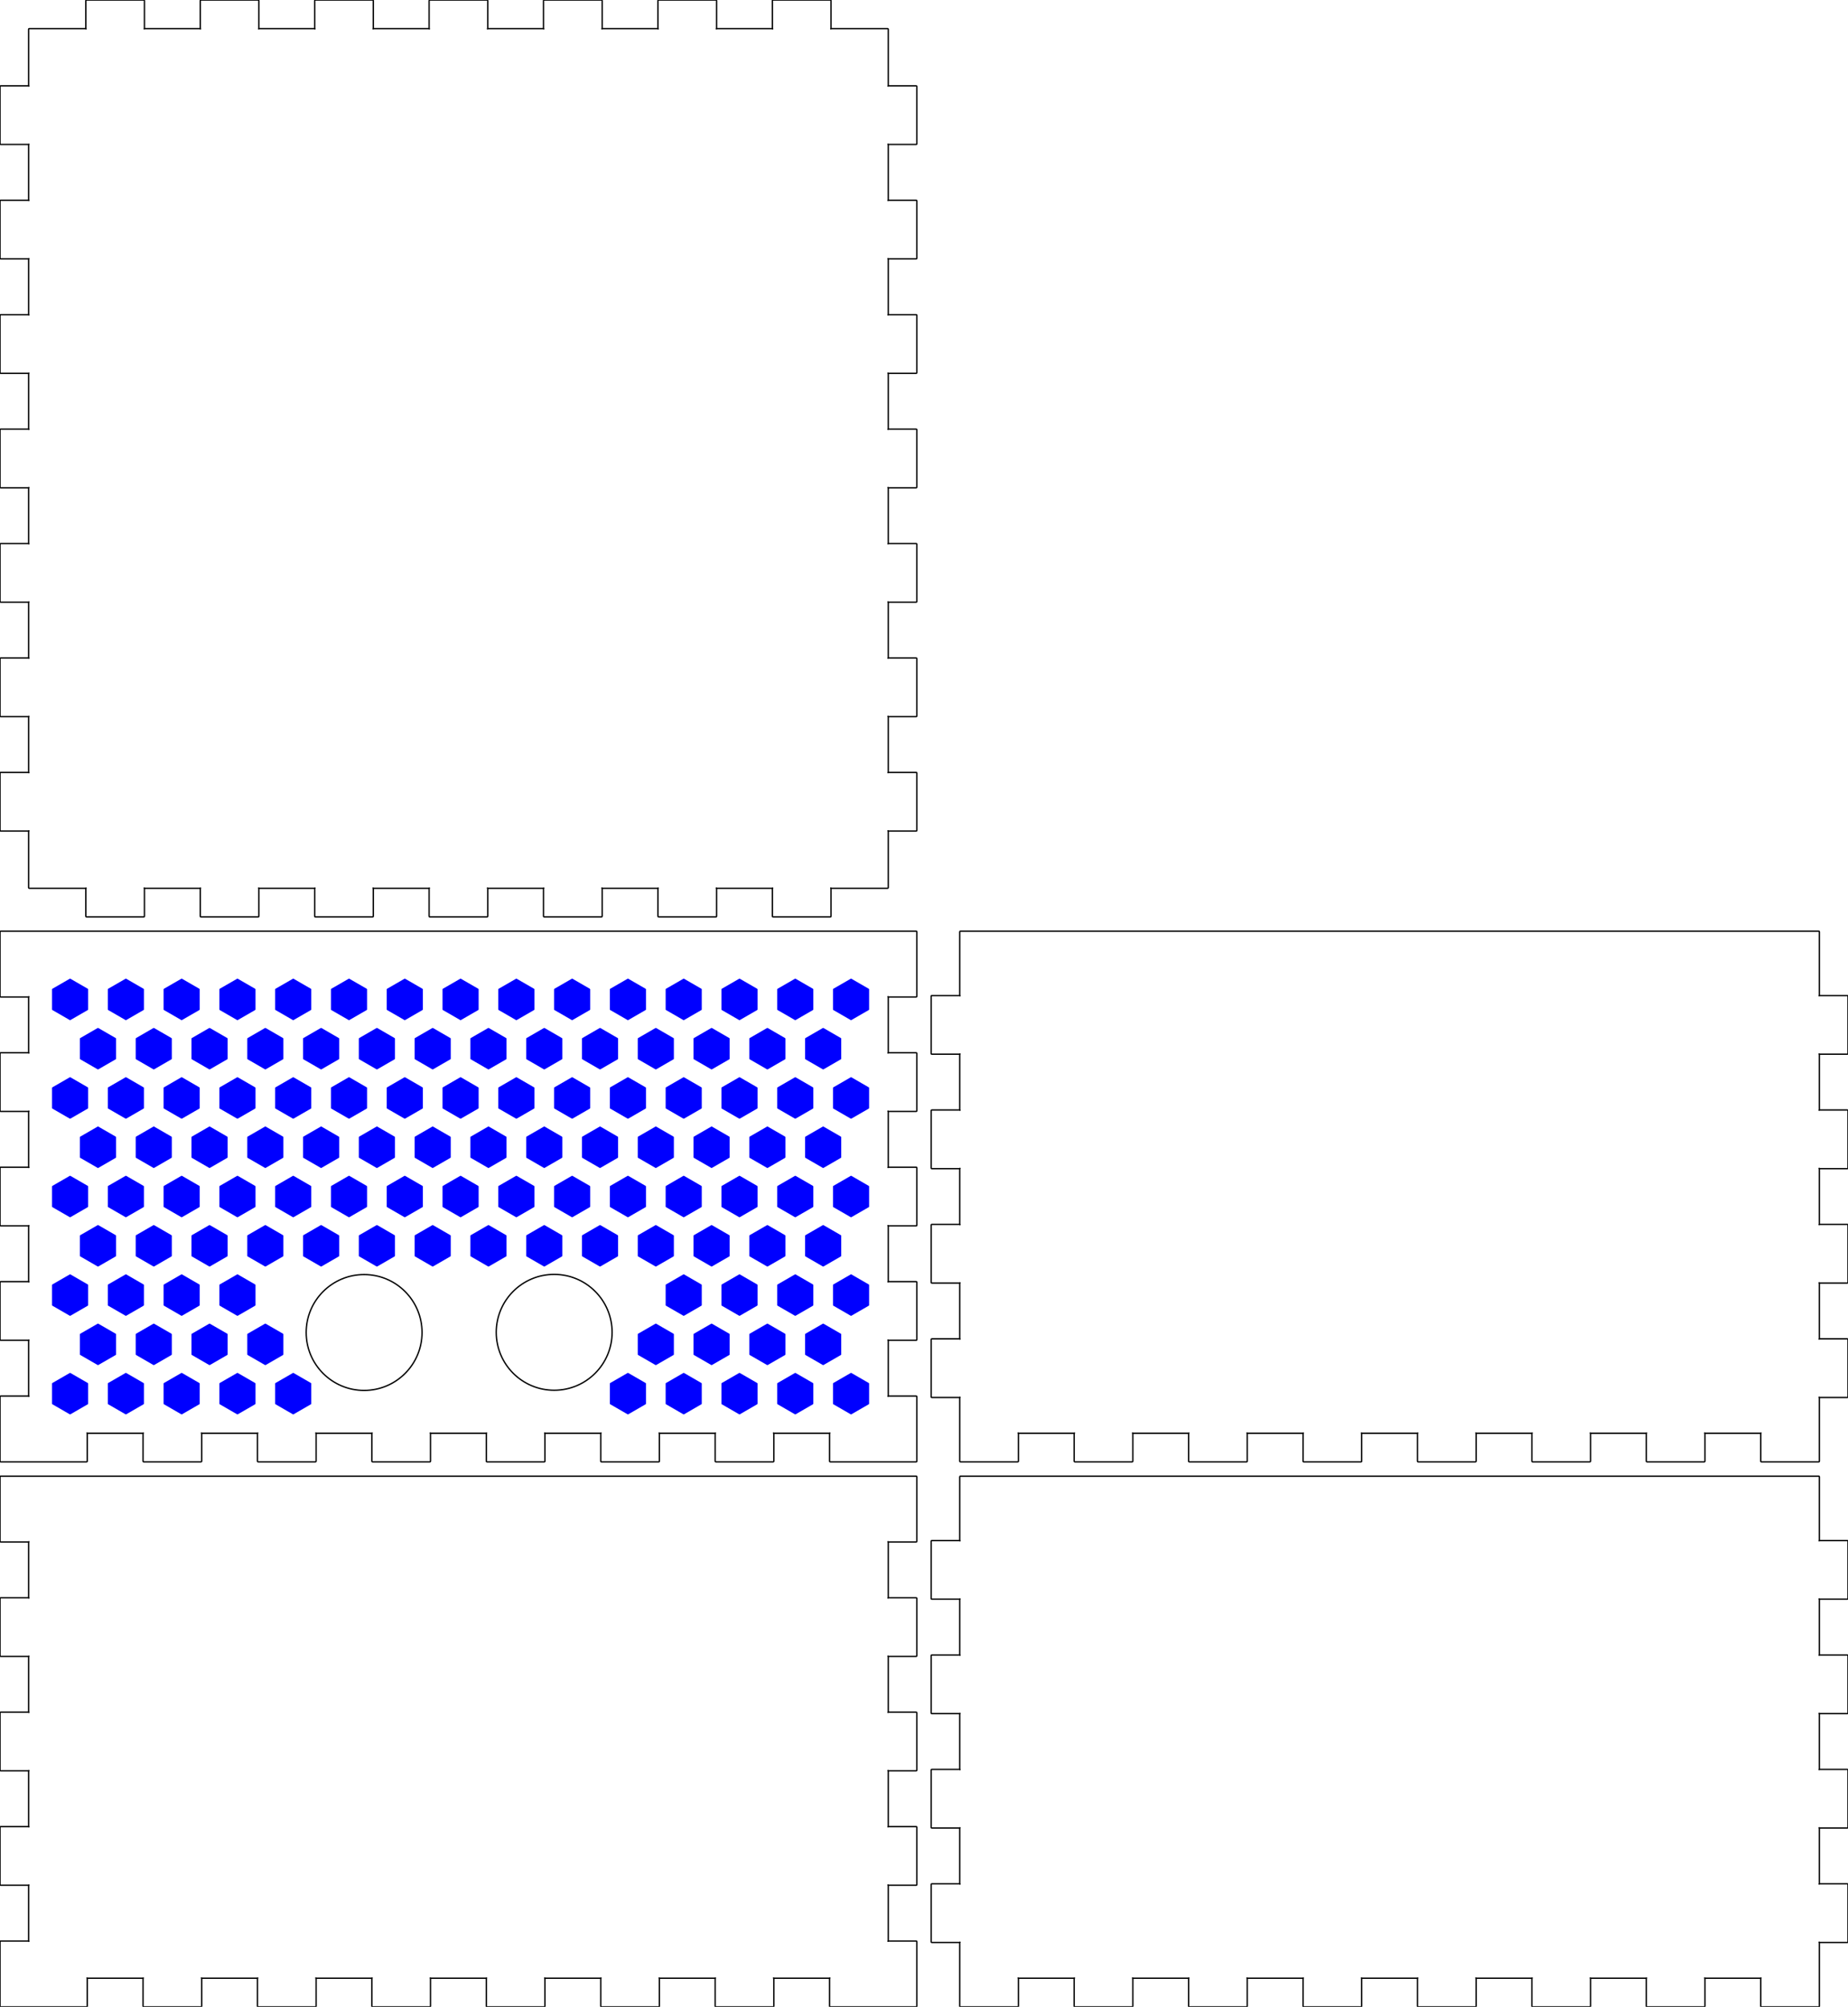 <?xml version="1.0" encoding="UTF-8"?>
<svg xmlns="http://www.w3.org/2000/svg" xmlns:xlink="http://www.w3.org/1999/xlink" width="258.400mm" height="280.600mm" viewBox="-436.2 -581.3 258.4 280.6">
    <path transform="matrix(1,0,0,-1,-446.2,-591.3)" style="stroke:#000000;stroke-width:0.05mm;fill:none" d="M14.1,-290.6L22.1,-290.6C22.155,-290.6,22.2,-290.555,22.2,-290.5L22.2,-286.6C22.2,-286.5,22.1,-286.6,22.2,-286.6L30,-286.6C30.1,-286.6,30,-286.5,30,-286.6L30,-290.5C30,-290.555,30.045,-290.6,30.1,-290.6L38.1,-290.6C38.155,-290.6,38.2,-290.555,38.2,-290.5L38.2,-286.6C38.2,-286.5,38.1,-286.6,38.2,-286.6L46,-286.6C46.1,-286.6,46,-286.5,46,-286.6L46,-290.5C46,-290.555,46.045,-290.6,46.1,-290.6L54.1,-290.6C54.155,-290.6,54.2,-290.555,54.2,-290.5L54.2,-286.6C54.2,-286.5,54.1,-286.6,54.2,-286.6L62,-286.6C62.1,-286.6,62,-286.5,62,-286.6L62,-290.5C62,-290.555,62.045,-290.6,62.1,-290.6L70.1,-290.6C70.155,-290.6,70.2,-290.555,70.2,-290.5L70.2,-286.6C70.2,-286.5,70.1,-286.6,70.2,-286.6L78,-286.6C78.1,-286.6,78,-286.5,78,-286.6L78,-290.5C78,-290.555,78.045,-290.6,78.1,-290.6L86.1,-290.6C86.155,-290.6,86.2,-290.555,86.2,-290.5L86.2,-286.6C86.2,-286.5,86.1,-286.6,86.2,-286.6L94,-286.6C94.1,-286.6,94,-286.5,94,-286.6L94,-290.5C94,-290.555,94.045,-290.6,94.1,-290.6L102.1,-290.6C102.155,-290.6,102.2,-290.555,102.2,-290.5L102.2,-286.6C102.2,-286.5,102.1,-286.6,102.2,-286.6L110,-286.6C110.1,-286.6,110,-286.5,110,-286.6L110,-290.5C110,-290.555,110.045,-290.6,110.1,-290.6L118.1,-290.6C118.155,-290.6,118.2,-290.555,118.2,-290.5L118.2,-286.6C118.2,-286.5,118.1,-286.6,118.2,-286.6L126,-286.6C126.1,-286.6,126,-286.5,126,-286.6L126,-290.5C126,-290.555,126.045,-290.6,126.1,-290.6L134.1,-290.6L138.1,-290.6C138.155,-290.6,138.2,-290.555,138.2,-290.5L138.2,-281.5C138.2,-281.445,138.155,-281.4,138.1,-281.4L134.2,-281.4C134.1,-281.4,134.2,-281.5,134.2,-281.4L134.2,-273.6C134.2,-273.5,134.1,-273.6,134.2,-273.6L138.1,-273.6C138.155,-273.6,138.2,-273.555,138.2,-273.5L138.2,-265.5C138.2,-265.445,138.155,-265.4,138.1,-265.4L134.2,-265.4C134.1,-265.4,134.2,-265.5,134.2,-265.4L134.2,-257.6C134.2,-257.5,134.1,-257.6,134.2,-257.6L138.1,-257.6C138.155,-257.6,138.2,-257.555,138.2,-257.5L138.2,-249.5C138.2,-249.445,138.155,-249.4,138.1,-249.4L134.2,-249.4C134.1,-249.4,134.2,-249.5,134.2,-249.4L134.2,-241.6C134.2,-241.5,134.1,-241.6,134.2,-241.6L138.1,-241.6C138.155,-241.6,138.2,-241.555,138.2,-241.5L138.2,-233.5C138.2,-233.445,138.155,-233.4,138.1,-233.4L134.2,-233.4C134.1,-233.4,134.2,-233.5,134.2,-233.4L134.2,-225.6C134.2,-225.5,134.1,-225.6,134.2,-225.6L138.1,-225.6C138.155,-225.6,138.2,-225.555,138.2,-225.5L138.2,-216.5C138.2,-216.445,138.155,-216.4,138.1,-216.4L134.1,-216.4L14.1,-216.4L10.1,-216.4C10.045,-216.4,10,-216.445,10,-216.5L10,-225.5C10,-225.555,10.045,-225.6,10.1,-225.6L14,-225.6C14.1,-225.6,14,-225.5,14,-225.6L14,-233.4C14,-233.5,14.1,-233.4,14,-233.4L10.1,-233.4C10.045,-233.4,10,-233.445,10,-233.5L10,-241.5C10,-241.555,10.045,-241.6,10.1,-241.6L14,-241.6C14.1,-241.6,14,-241.5,14,-241.6L14,-249.4C14,-249.5,14.1,-249.4,14,-249.4L10.1,-249.4C10.045,-249.4,10,-249.445,10,-249.5L10,-257.5C10,-257.555,10.045,-257.6,10.1,-257.6L14,-257.6C14.1,-257.6,14,-257.5,14,-257.6L14,-265.4C14,-265.5,14.1,-265.4,14,-265.4L10.1,-265.4C10.045,-265.4,10,-265.445,10,-265.5L10,-273.5C10,-273.555,10.045,-273.6,10.1,-273.6L14,-273.6C14.1,-273.6,14,-273.5,14,-273.6L14,-281.4C14,-281.5,14.1,-281.4,14,-281.4L10.1,-281.4C10.045,-281.4,10,-281.445,10,-281.5L10,-290.5C10,-290.555,10.045,-290.6,10.1,-290.6L14.1,-290.6z"/>
    <path transform="matrix(1,0,0,-1,-446.2,-591.3)" style="stroke:#000000;stroke-width:0.05mm;fill:none" d="M14.1,-134.2L22,-134.2C22.1,-134.2,22,-134.1,22,-134.2L22,-138.1C22,-138.155,22.045,-138.2,22.1,-138.2L30.1,-138.2C30.155,-138.2,30.2,-138.155,30.2,-138.1L30.2,-134.2C30.2,-134.1,30.1,-134.2,30.2,-134.2L38,-134.2C38.1,-134.2,38,-134.1,38,-134.2L38,-138.1C38,-138.155,38.045,-138.2,38.1,-138.2L46.1,-138.2C46.155,-138.2,46.2,-138.155,46.2,-138.1L46.2,-134.2C46.2,-134.1,46.1,-134.2,46.2,-134.2L54,-134.2C54.1,-134.2,54,-134.1,54,-134.2L54,-138.1C54,-138.155,54.045,-138.2,54.1,-138.2L62.1,-138.2C62.155,-138.2,62.2,-138.155,62.2,-138.1L62.2,-134.2C62.2,-134.1,62.1,-134.2,62.2,-134.2L70,-134.2C70.1,-134.2,70,-134.1,70,-134.2L70,-138.1C70,-138.155,70.045,-138.2,70.1,-138.2L78.1,-138.2C78.155,-138.2,78.2,-138.155,78.2,-138.1L78.2,-134.2C78.2,-134.1,78.1,-134.2,78.2,-134.2L86,-134.2C86.1,-134.2,86,-134.1,86,-134.2L86,-138.1C86,-138.155,86.045,-138.2,86.1,-138.2L94.1,-138.2C94.155,-138.2,94.2,-138.155,94.2,-138.1L94.2,-134.2C94.2,-134.1,94.1,-134.2,94.2,-134.2L102,-134.2C102.1,-134.2,102,-134.1,102,-134.2L102,-138.1C102,-138.155,102.045,-138.2,102.1,-138.2L110.1,-138.2C110.155,-138.2,110.2,-138.155,110.2,-138.1L110.2,-134.2C110.2,-134.1,110.1,-134.2,110.2,-134.2L118,-134.2C118.1,-134.2,118,-134.1,118,-134.2L118,-138.1C118,-138.155,118.045,-138.2,118.1,-138.2L126.1,-138.2C126.155,-138.2,126.2,-138.155,126.2,-138.1L126.2,-134.2C126.2,-134.1,126.1,-134.2,126.2,-134.2L134.1,-134.2C134.155,-134.2,134.2,-134.155,134.2,-134.1L134.2,-126.2C134.2,-126.1,134.1,-126.2,134.2,-126.2L138.1,-126.2C138.155,-126.2,138.2,-126.155,138.2,-126.1L138.2,-118.1C138.2,-118.045,138.155,-118,138.1,-118L134.2,-118C134.1,-118,134.2,-118.1,134.2,-118L134.2,-110.2C134.2,-110.1,134.1,-110.2,134.2,-110.2L138.1,-110.2C138.155,-110.2,138.2,-110.155,138.2,-110.1L138.2,-102.1C138.2,-102.045,138.155,-102,138.1,-102L134.2,-102C134.1,-102,134.2,-102.1,134.2,-102L134.2,-94.2C134.2,-94.1,134.1,-94.2,134.2,-94.2L138.1,-94.2C138.155,-94.2,138.2,-94.155,138.2,-94.1L138.2,-86.1C138.2,-86.045,138.155,-86,138.1,-86L134.2,-86C134.1,-86,134.2,-86.1,134.2,-86L134.2,-78.2C134.2,-78.1,134.1,-78.2,134.2,-78.2L138.1,-78.2C138.155,-78.2,138.2,-78.155,138.2,-78.1L138.2,-70.1C138.2,-70.045,138.155,-70,138.1,-70L134.2,-70C134.1,-70,134.2,-70.1,134.2,-70L134.2,-62.2C134.2,-62.1,134.1,-62.2,134.2,-62.2L138.1,-62.2C138.155,-62.2,138.2,-62.155,138.2,-62.1L138.2,-54.1C138.2,-54.045,138.155,-54,138.1,-54L134.2,-54C134.1,-54,134.2,-54.1,134.2,-54L134.2,-46.2C134.2,-46.1,134.1,-46.2,134.2,-46.2L138.1,-46.2C138.155,-46.2,138.2,-46.155,138.2,-46.1L138.2,-38.1C138.2,-38.045,138.155,-38,138.1,-38L134.2,-38C134.1,-38,134.2,-38.1,134.2,-38L134.2,-30.2C134.2,-30.1,134.1,-30.2,134.2,-30.2L138.1,-30.2C138.155,-30.2,138.2,-30.155,138.2,-30.1L138.2,-22.1C138.2,-22.045,138.155,-22,138.1,-22L134.2,-22C134.1,-22,134.2,-22.1,134.2,-22L134.2,-14.1C134.2,-14.045,134.155,-14,134.1,-14L126.2,-14C126.1,-14,126.2,-14.1,126.2,-14L126.2,-10.1C126.2,-10.045,126.155,-10,126.1,-10L118.1,-10C118.045,-10,118,-10.045,118,-10.1L118,-14C118,-14.1,118.1,-14,118,-14L110.2,-14C110.1,-14,110.2,-14.1,110.2,-14L110.2,-10.1C110.2,-10.045,110.155,-10,110.1,-10L102.1,-10C102.045,-10,102,-10.045,102,-10.1L102,-14C102,-14.1,102.1,-14,102,-14L94.2,-14C94.1,-14,94.2,-14.1,94.2,-14L94.2,-10.1C94.2,-10.045,94.155,-10,94.1,-10L86.1,-10C86.045,-10,86,-10.045,86,-10.1L86,-14C86,-14.1,86.1,-14,86,-14L78.2,-14C78.1,-14,78.2,-14.1,78.2,-14L78.2,-10.1C78.2,-10.045,78.155,-10,78.1,-10L70.1,-10C70.045,-10,70,-10.045,70,-10.1L70,-14C70,-14.1,70.1,-14,70,-14L62.2,-14C62.1,-14,62.2,-14.1,62.2,-14L62.2,-10.1C62.2,-10.045,62.155,-10,62.1,-10L54.1,-10C54.045,-10,54,-10.045,54,-10.1L54,-14C54,-14.1,54.1,-14,54,-14L46.2,-14C46.1,-14,46.2,-14.1,46.2,-14L46.2,-10.1C46.2,-10.045,46.155,-10,46.1,-10L38.1,-10C38.045,-10,38,-10.045,38,-10.1L38,-14C38,-14.1,38.1,-14,38,-14L30.2,-14C30.1,-14,30.2,-14.1,30.2,-14L30.2,-10.1C30.2,-10.045,30.155,-10,30.1,-10L22.1,-10C22.045,-10,22,-10.045,22,-10.1L22,-14C22,-14.1,22.1,-14,22,-14L14.1,-14C14.045,-14,14,-14.045,14,-14.1L14,-22C14,-22.1,14.1,-22,14,-22L10.1,-22C10.045,-22,10,-22.045,10,-22.1L10,-30.1C10,-30.155,10.045,-30.2,10.1,-30.2L14,-30.2C14.1,-30.2,14,-30.1,14,-30.2L14,-38C14,-38.1,14.1,-38,14,-38L10.1,-38C10.045,-38,10,-38.045,10,-38.1L10,-46.1C10,-46.155,10.045,-46.2,10.1,-46.2L14,-46.2C14.1,-46.2,14,-46.1,14,-46.2L14,-54C14,-54.1,14.1,-54,14,-54L10.1,-54C10.045,-54,10,-54.045,10,-54.1L10,-62.1C10,-62.155,10.045,-62.2,10.1,-62.2L14,-62.2C14.1,-62.2,14,-62.1,14,-62.2L14,-70C14,-70.1,14.1,-70,14,-70L10.1,-70C10.045,-70,10,-70.045,10,-70.1L10,-78.1C10,-78.155,10.045,-78.2,10.1,-78.2L14,-78.2C14.1,-78.2,14,-78.1,14,-78.2L14,-86C14,-86.1,14.1,-86,14,-86L10.1,-86C10.045,-86,10,-86.045,10,-86.1L10,-94.1C10,-94.155,10.045,-94.2,10.1,-94.2L14,-94.2C14.1,-94.2,14,-94.1,14,-94.2L14,-102C14,-102.1,14.1,-102,14,-102L10.1,-102C10.045,-102,10,-102.045,10,-102.1L10,-110.1C10,-110.155,10.045,-110.2,10.1,-110.2L14,-110.2C14.1,-110.2,14,-110.1,14,-110.2L14,-118C14,-118.1,14.1,-118,14,-118L10.1,-118C10.045,-118,10,-118.045,10,-118.1L10,-126.1C10,-126.155,10.045,-126.2,10.1,-126.2L14,-126.2C14.1,-126.2,14,-126.1,14,-126.2L14,-134.1C14,-134.155,14.045,-134.2,14.1,-134.2z"/>
    <path transform="matrix(1,0,0,-1,-446.2,-591.3)" style="stroke:#000000;stroke-width:0.05mm;fill:none" d="M144.3,-290.6L152.3,-290.6C152.355,-290.6,152.4,-290.555,152.4,-290.5L152.4,-286.6C152.4,-286.5,152.3,-286.6,152.4,-286.6L160.2,-286.6C160.3,-286.6,160.2,-286.5,160.2,-286.6L160.2,-290.5C160.2,-290.555,160.245,-290.6,160.3,-290.6L168.3,-290.6C168.355,-290.6,168.4,-290.555,168.4,-290.5L168.4,-286.6C168.4,-286.5,168.3,-286.6,168.4,-286.6L176.2,-286.6C176.3,-286.6,176.2,-286.5,176.2,-286.6L176.2,-290.5C176.2,-290.555,176.245,-290.6,176.3,-290.6L184.3,-290.6C184.355,-290.6,184.4,-290.555,184.4,-290.5L184.4,-286.6C184.4,-286.5,184.3,-286.6,184.4,-286.6L192.2,-286.6C192.3,-286.6,192.2,-286.5,192.2,-286.6L192.2,-290.5C192.2,-290.555,192.245,-290.6,192.3,-290.6L200.3,-290.6C200.355,-290.6,200.4,-290.555,200.4,-290.5L200.4,-286.6C200.4,-286.5,200.3,-286.6,200.4,-286.6L208.2,-286.6C208.3,-286.6,208.2,-286.5,208.2,-286.6L208.2,-290.5C208.2,-290.555,208.245,-290.6,208.3,-290.6L216.3,-290.6C216.355,-290.6,216.4,-290.555,216.4,-290.5L216.4,-286.6C216.4,-286.5,216.3,-286.6,216.4,-286.6L224.2,-286.6C224.3,-286.6,224.2,-286.5,224.2,-286.6L224.2,-290.5C224.2,-290.555,224.245,-290.6,224.3,-290.6L232.3,-290.6C232.355,-290.6,232.4,-290.555,232.4,-290.5L232.4,-286.6C232.4,-286.5,232.3,-286.6,232.4,-286.6L240.2,-286.6C240.3,-286.6,240.2,-286.5,240.2,-286.6L240.2,-290.5C240.2,-290.555,240.245,-290.6,240.3,-290.6L248.3,-290.6C248.355,-290.6,248.4,-290.555,248.4,-290.5L248.4,-286.6C248.4,-286.5,248.3,-286.6,248.4,-286.6L256.2,-286.6C256.3,-286.6,256.2,-286.5,256.2,-286.6L256.2,-290.5C256.2,-290.555,256.245,-290.6,256.3,-290.6L264.3,-290.6C264.355,-290.6,264.4,-290.555,264.4,-290.5L264.4,-281.6C264.4,-281.5,264.3,-281.6,264.4,-281.6L268.3,-281.6C268.355,-281.6,268.4,-281.555,268.4,-281.5L268.4,-273.5C268.4,-273.445,268.355,-273.4,268.3,-273.4L264.4,-273.4C264.3,-273.4,264.4,-273.5,264.4,-273.4L264.4,-265.6C264.4,-265.5,264.3,-265.6,264.4,-265.6L268.3,-265.6C268.355,-265.6,268.4,-265.555,268.4,-265.5L268.4,-257.5C268.4,-257.445,268.355,-257.4,268.3,-257.4L264.4,-257.4C264.3,-257.4,264.4,-257.5,264.4,-257.4L264.4,-249.6C264.4,-249.5,264.3,-249.6,264.4,-249.6L268.3,-249.6C268.355,-249.6,268.4,-249.555,268.4,-249.5L268.4,-241.5C268.4,-241.445,268.355,-241.4,268.3,-241.4L264.4,-241.4C264.3,-241.4,264.4,-241.5,264.4,-241.4L264.4,-233.6C264.4,-233.5,264.3,-233.6,264.4,-233.6L268.3,-233.6C268.355,-233.6,268.4,-233.555,268.4,-233.5L268.4,-225.5C268.4,-225.445,268.355,-225.4,268.3,-225.4L264.4,-225.4C264.3,-225.4,264.4,-225.5,264.4,-225.4L264.4,-216.5C264.4,-216.445,264.355,-216.4,264.3,-216.4L144.3,-216.4C144.245,-216.4,144.2,-216.445,144.2,-216.5L144.2,-225.4C144.2,-225.5,144.3,-225.4,144.2,-225.4L140.3,-225.4C140.245,-225.4,140.2,-225.445,140.2,-225.5L140.2,-233.5C140.2,-233.555,140.245,-233.6,140.3,-233.6L144.2,-233.6C144.3,-233.6,144.2,-233.5,144.2,-233.6L144.2,-241.4C144.2,-241.5,144.3,-241.4,144.2,-241.4L140.3,-241.4C140.245,-241.4,140.2,-241.445,140.2,-241.5L140.2,-249.5C140.2,-249.555,140.245,-249.6,140.3,-249.6L144.2,-249.6C144.3,-249.6,144.2,-249.5,144.2,-249.6L144.2,-257.4C144.2,-257.5,144.3,-257.4,144.2,-257.4L140.3,-257.4C140.245,-257.4,140.2,-257.445,140.2,-257.5L140.2,-265.5C140.2,-265.555,140.245,-265.6,140.3,-265.6L144.2,-265.6C144.3,-265.6,144.2,-265.5,144.2,-265.6L144.2,-273.4C144.2,-273.5,144.3,-273.4,144.2,-273.4L140.3,-273.4C140.245,-273.4,140.2,-273.445,140.2,-273.5L140.2,-281.5C140.2,-281.555,140.245,-281.6,140.3,-281.6L144.2,-281.6C144.3,-281.6,144.2,-281.5,144.2,-281.6L144.2,-290.5C144.2,-290.555,144.245,-290.6,144.3,-290.6z"/>
    <path transform="matrix(1,0,0,-1,-446.2,-591.3)" style="stroke:#000000;stroke-width:0.05mm;fill:none" d="M144.3,-214.4L152.3,-214.4C152.355,-214.4,152.4,-214.355,152.4,-214.3L152.4,-210.4C152.4,-210.3,152.3,-210.4,152.4,-210.4L160.2,-210.4C160.3,-210.4,160.2,-210.3,160.2,-210.4L160.2,-214.3C160.2,-214.355,160.245,-214.4,160.3,-214.4L168.3,-214.4C168.355,-214.4,168.4,-214.355,168.4,-214.3L168.4,-210.4C168.4,-210.3,168.3,-210.4,168.4,-210.4L176.2,-210.4C176.3,-210.4,176.2,-210.3,176.2,-210.4L176.2,-214.3C176.2,-214.355,176.245,-214.4,176.3,-214.4L184.3,-214.4C184.355,-214.4,184.4,-214.355,184.4,-214.3L184.4,-210.4C184.4,-210.3,184.3,-210.4,184.4,-210.4L192.2,-210.4C192.3,-210.4,192.2,-210.3,192.2,-210.4L192.2,-214.3C192.2,-214.355,192.245,-214.4,192.3,-214.4L200.3,-214.4C200.355,-214.4,200.4,-214.355,200.4,-214.3L200.4,-210.4C200.4,-210.3,200.3,-210.4,200.4,-210.4L208.2,-210.4C208.3,-210.4,208.2,-210.3,208.2,-210.4L208.2,-214.3C208.2,-214.355,208.245,-214.4,208.3,-214.4L216.3,-214.4C216.355,-214.4,216.4,-214.355,216.4,-214.3L216.4,-210.4C216.4,-210.3,216.3,-210.4,216.4,-210.4L224.2,-210.4C224.3,-210.4,224.2,-210.3,224.2,-210.4L224.2,-214.3C224.2,-214.355,224.245,-214.4,224.3,-214.4L232.3,-214.4C232.355,-214.4,232.4,-214.355,232.4,-214.3L232.4,-210.4C232.4,-210.3,232.3,-210.4,232.4,-210.4L240.2,-210.4C240.3,-210.4,240.2,-210.3,240.2,-210.4L240.2,-214.3C240.2,-214.355,240.245,-214.4,240.3,-214.4L248.3,-214.4C248.355,-214.4,248.4,-214.355,248.4,-214.3L248.4,-210.4C248.4,-210.3,248.3,-210.4,248.4,-210.4L256.2,-210.4C256.3,-210.4,256.2,-210.3,256.2,-210.4L256.2,-214.3C256.2,-214.355,256.245,-214.4,256.3,-214.4L264.3,-214.4C264.355,-214.4,264.4,-214.355,264.4,-214.3L264.4,-205.4C264.4,-205.3,264.3,-205.4,264.4,-205.4L268.3,-205.4C268.355,-205.4,268.4,-205.355,268.4,-205.3L268.4,-197.3C268.4,-197.245,268.355,-197.2,268.3,-197.2L264.4,-197.2C264.3,-197.2,264.4,-197.3,264.4,-197.2L264.4,-189.4C264.4,-189.3,264.3,-189.4,264.4,-189.4L268.3,-189.4C268.355,-189.4,268.4,-189.355,268.4,-189.3L268.4,-181.3C268.4,-181.245,268.355,-181.2,268.3,-181.2L264.4,-181.2C264.3,-181.2,264.4,-181.3,264.4,-181.2L264.4,-173.4C264.4,-173.3,264.3,-173.4,264.4,-173.4L268.3,-173.4C268.355,-173.4,268.4,-173.355,268.4,-173.3L268.4,-165.3C268.4,-165.245,268.355,-165.2,268.3,-165.2L264.4,-165.2C264.3,-165.2,264.4,-165.3,264.4,-165.2L264.4,-157.4C264.4,-157.3,264.3,-157.4,264.4,-157.4L268.3,-157.4C268.355,-157.4,268.4,-157.355,268.4,-157.3L268.4,-149.3C268.4,-149.245,268.355,-149.2,268.3,-149.2L264.4,-149.2C264.3,-149.2,264.4,-149.3,264.4,-149.2L264.4,-140.3C264.4,-140.245,264.355,-140.2,264.3,-140.2L144.3,-140.2C144.245,-140.2,144.2,-140.245,144.2,-140.3L144.2,-149.2C144.2,-149.3,144.3,-149.2,144.2,-149.2L140.3,-149.2C140.245,-149.2,140.2,-149.245,140.2,-149.3L140.2,-157.3C140.2,-157.355,140.245,-157.4,140.3,-157.4L144.2,-157.4C144.3,-157.4,144.2,-157.3,144.2,-157.4L144.2,-165.2C144.2,-165.3,144.3,-165.2,144.2,-165.2L140.3,-165.2C140.245,-165.2,140.2,-165.245,140.2,-165.3L140.2,-173.3C140.2,-173.355,140.245,-173.4,140.3,-173.4L144.2,-173.4C144.3,-173.4,144.2,-173.3,144.2,-173.4L144.2,-181.2C144.2,-181.3,144.3,-181.2,144.2,-181.2L140.3,-181.2C140.245,-181.2,140.2,-181.245,140.2,-181.3L140.2,-189.3C140.2,-189.355,140.245,-189.4,140.3,-189.4L144.2,-189.4C144.3,-189.4,144.2,-189.3,144.2,-189.4L144.2,-197.2C144.2,-197.3,144.3,-197.2,144.2,-197.2L140.3,-197.2C140.245,-197.2,140.2,-197.245,140.2,-197.3L140.2,-205.3C140.2,-205.355,140.245,-205.4,140.3,-205.4L144.2,-205.4C144.3,-205.4,144.2,-205.3,144.2,-205.4L144.2,-214.3C144.2,-214.355,144.245,-214.4,144.3,-214.4z"/>
    <circle transform="matrix(1,0,0,-1,-385.288,-394.988)" style="stroke:#000000;stroke-width:0.05mm;fill:none" r="8.1" cx="0" cy="0"/>
    <circle transform="matrix(1,0,0,-1,-358.712,-395.012)" style="stroke:#000000;stroke-width:0.05mm;fill:none" r="8.1" cx="0" cy="0"/>
    <path transform="matrix(1,0,0,-1,-446.2,-591.3)" style="stroke:#000000;stroke-width:0.05mm;fill:none" d="M14.1,-214.4L22.1,-214.4C22.155,-214.4,22.2,-214.355,22.2,-214.3L22.2,-210.4C22.2,-210.3,22.1,-210.4,22.2,-210.4L30,-210.4C30.1,-210.4,30,-210.3,30,-210.4L30,-214.3C30,-214.355,30.045,-214.4,30.1,-214.4L38.1,-214.4C38.155,-214.4,38.2,-214.355,38.2,-214.3L38.2,-210.4C38.2,-210.3,38.1,-210.4,38.2,-210.4L46,-210.4C46.1,-210.4,46,-210.3,46,-210.4L46,-214.3C46,-214.355,46.045,-214.4,46.1,-214.4L54.1,-214.4C54.155,-214.4,54.2,-214.355,54.2,-214.3L54.2,-210.4C54.2,-210.3,54.1,-210.4,54.2,-210.4L62,-210.4C62.1,-210.4,62,-210.3,62,-210.4L62,-214.3C62,-214.355,62.045,-214.4,62.1,-214.4L70.1,-214.4C70.155,-214.4,70.2,-214.355,70.2,-214.3L70.2,-210.4C70.2,-210.3,70.1,-210.4,70.2,-210.4L78,-210.4C78.1,-210.4,78,-210.3,78,-210.4L78,-214.3C78,-214.355,78.045,-214.4,78.1,-214.4L86.1,-214.4C86.155,-214.4,86.2,-214.355,86.2,-214.3L86.2,-210.4C86.2,-210.3,86.1,-210.4,86.2,-210.4L94,-210.4C94.1,-210.4,94,-210.3,94,-210.4L94,-214.3C94,-214.355,94.045,-214.4,94.1,-214.4L102.1,-214.4C102.155,-214.4,102.2,-214.355,102.2,-214.3L102.2,-210.4C102.2,-210.3,102.1,-210.4,102.2,-210.4L110,-210.4C110.1,-210.4,110,-210.3,110,-210.4L110,-214.3C110,-214.355,110.045,-214.4,110.1,-214.4L118.1,-214.4C118.155,-214.4,118.2,-214.355,118.2,-214.3L118.2,-210.4C118.2,-210.3,118.1,-210.4,118.2,-210.4L126,-210.4C126.1,-210.4,126,-210.3,126,-210.4L126,-214.3C126,-214.355,126.045,-214.4,126.1,-214.4L134.1,-214.4L138.1,-214.4C138.155,-214.4,138.2,-214.355,138.2,-214.3L138.2,-205.3C138.2,-205.245,138.155,-205.2,138.1,-205.2L134.2,-205.2C134.1,-205.2,134.2,-205.3,134.2,-205.2L134.2,-197.4C134.2,-197.3,134.1,-197.4,134.2,-197.4L138.1,-197.4C138.155,-197.4,138.2,-197.355,138.2,-197.3L138.2,-189.3C138.2,-189.245,138.155,-189.2,138.1,-189.2L134.2,-189.2C134.1,-189.2,134.2,-189.3,134.2,-189.2L134.2,-181.4C134.2,-181.3,134.1,-181.4,134.2,-181.4L138.1,-181.4C138.155,-181.4,138.2,-181.355,138.2,-181.3L138.2,-173.3C138.2,-173.245,138.155,-173.2,138.1,-173.2L134.2,-173.2C134.1,-173.2,134.2,-173.3,134.2,-173.2L134.2,-165.4C134.2,-165.3,134.1,-165.4,134.2,-165.4L138.1,-165.4C138.155,-165.4,138.2,-165.355,138.2,-165.3L138.2,-157.3C138.2,-157.245,138.155,-157.2,138.1,-157.2L134.2,-157.2C134.1,-157.2,134.2,-157.3,134.2,-157.2L134.2,-149.4C134.2,-149.3,134.1,-149.4,134.2,-149.4L138.1,-149.4C138.155,-149.4,138.2,-149.355,138.2,-149.3L138.2,-140.3C138.2,-140.245,138.155,-140.2,138.1,-140.2L134.1,-140.2L14.1,-140.2L10.1,-140.2C10.045,-140.2,10,-140.245,10,-140.3L10,-149.3C10,-149.355,10.045,-149.4,10.1,-149.4L14,-149.4C14.1,-149.4,14,-149.3,14,-149.4L14,-157.2C14,-157.3,14.1,-157.2,14,-157.2L10.1,-157.2C10.045,-157.2,10,-157.245,10,-157.3L10,-165.3C10,-165.355,10.045,-165.4,10.1,-165.4L14,-165.4C14.1,-165.4,14,-165.3,14,-165.4L14,-173.2C14,-173.3,14.1,-173.2,14,-173.2L10.1,-173.2C10.045,-173.2,10,-173.245,10,-173.3L10,-181.3C10,-181.355,10.045,-181.4,10.1,-181.4L14,-181.4C14.1,-181.4,14,-181.3,14,-181.4L14,-189.2C14,-189.3,14.1,-189.2,14,-189.2L10.1,-189.2C10.045,-189.2,10,-189.245,10,-189.3L10,-197.3C10,-197.355,10.045,-197.4,10.1,-197.4L14,-197.4C14.1,-197.4,14,-197.3,14,-197.4L14,-205.2C14,-205.3,14.1,-205.2,14,-205.2L10.1,-205.2C10.045,-205.2,10,-205.245,10,-205.3L10,-214.3C10,-214.355,10.045,-214.4,10.1,-214.4L14.1,-214.4z"/>
    <path transform="matrix(1,0,0,-1,0,0)" style="stroke:none;fill:#0000ff;fill-rule:evenodd" d="M-314.725,443.048L-317.15,444.448C-317.181,444.466,-317.219,444.466,-317.25,444.448L-319.675,443.048C-319.706,443.031,-319.725,442.998,-319.725,442.962L-319.725,440.162C-319.725,440.126,-319.706,440.093,-319.675,440.075L-317.25,438.675C-317.219,438.657,-317.181,438.657,-317.15,438.675L-314.725,440.075C-314.694,440.093,-314.675,440.126,-314.675,440.162L-314.675,442.962C-314.675,442.998,-314.694,443.031,-314.725,443.048z"/>
    <path transform="matrix(1,0,0,-1,0,0)" style="stroke:none;fill:#0000ff;fill-rule:evenodd" d="M-322.525,443.048L-324.95,444.448C-324.981,444.466,-325.019,444.466,-325.05,444.448L-327.475,443.048C-327.506,443.031,-327.525,442.998,-327.525,442.962L-327.525,440.162C-327.525,440.126,-327.506,440.093,-327.475,440.075L-325.05,438.675C-325.019,438.657,-324.981,438.657,-324.95,438.675L-322.525,440.075C-322.494,440.093,-322.475,440.126,-322.475,440.162L-322.475,442.962C-322.475,442.998,-322.494,443.031,-322.525,443.048z"/>
    <path transform="matrix(1,0,0,-1,0,0)" style="stroke:none;fill:#0000ff;fill-rule:evenodd" d="M-330.325,443.048L-332.75,444.448C-332.781,444.466,-332.819,444.466,-332.85,444.448L-335.275,443.048C-335.306,443.031,-335.325,442.998,-335.325,442.962L-335.325,440.162C-335.325,440.126,-335.306,440.093,-335.275,440.075L-332.85,438.675C-332.819,438.657,-332.781,438.657,-332.75,438.675L-330.325,440.075C-330.294,440.093,-330.275,440.126,-330.275,440.162L-330.275,442.962C-330.275,442.998,-330.294,443.031,-330.325,443.048z"/>
    <path transform="matrix(1,0,0,-1,0,0)" style="stroke:none;fill:#0000ff;fill-rule:evenodd" d="M-338.125,443.048L-340.55,444.448C-340.581,444.466,-340.619,444.466,-340.65,444.448L-343.075,443.048C-343.106,443.031,-343.125,442.998,-343.125,442.962L-343.125,440.162C-343.125,440.126,-343.106,440.093,-343.075,440.075L-340.65,438.675C-340.619,438.657,-340.581,438.657,-340.55,438.675L-338.125,440.075C-338.094,440.093,-338.075,440.126,-338.075,440.162L-338.075,442.962C-338.075,442.998,-338.094,443.031,-338.125,443.048z"/>
    <path transform="matrix(1,0,0,-1,0,0)" style="stroke:none;fill:#0000ff;fill-rule:evenodd" d="M-345.925,443.048L-348.35,444.448C-348.381,444.466,-348.419,444.466,-348.45,444.448L-350.875,443.048C-350.906,443.031,-350.925,442.998,-350.925,442.962L-350.925,440.162C-350.925,440.126,-350.906,440.093,-350.875,440.075L-348.45,438.675C-348.419,438.657,-348.381,438.657,-348.35,438.675L-345.925,440.075C-345.894,440.093,-345.875,440.126,-345.875,440.162L-345.875,442.962C-345.875,442.998,-345.894,443.031,-345.925,443.048z"/>
    <path transform="matrix(1,0,0,-1,0,0)" style="stroke:none;fill:#0000ff;fill-rule:evenodd" d="M-353.725,443.048L-356.15,444.448C-356.181,444.466,-356.219,444.466,-356.25,444.448L-358.675,443.048C-358.706,443.031,-358.725,442.998,-358.725,442.962L-358.725,440.162C-358.725,440.126,-358.706,440.093,-358.675,440.075L-356.25,438.675C-356.219,438.657,-356.181,438.657,-356.15,438.675L-353.725,440.075C-353.694,440.093,-353.675,440.126,-353.675,440.162L-353.675,442.962C-353.675,442.998,-353.694,443.031,-353.725,443.048z"/>
    <path transform="matrix(1,0,0,-1,0,0)" style="stroke:none;fill:#0000ff;fill-rule:evenodd" d="M-361.525,443.048L-363.95,444.448C-363.981,444.466,-364.019,444.466,-364.05,444.448L-366.475,443.048C-366.506,443.031,-366.525,442.998,-366.525,442.962L-366.525,440.162C-366.525,440.126,-366.506,440.093,-366.475,440.075L-364.05,438.675C-364.019,438.657,-363.981,438.657,-363.95,438.675L-361.525,440.075C-361.494,440.093,-361.475,440.126,-361.475,440.162L-361.475,442.962C-361.475,442.998,-361.494,443.031,-361.525,443.048z"/>
    <path transform="matrix(1,0,0,-1,0,0)" style="stroke:none;fill:#0000ff;fill-rule:evenodd" d="M-369.325,443.048L-371.75,444.448C-371.781,444.466,-371.819,444.466,-371.85,444.448L-374.275,443.048C-374.306,443.031,-374.325,442.998,-374.325,442.962L-374.325,440.162C-374.325,440.126,-374.306,440.093,-374.275,440.075L-371.85,438.675C-371.819,438.657,-371.781,438.657,-371.75,438.675L-369.325,440.075C-369.294,440.093,-369.275,440.126,-369.275,440.162L-369.275,442.962C-369.275,442.998,-369.294,443.031,-369.325,443.048z"/>
    <path transform="matrix(1,0,0,-1,0,0)" style="stroke:none;fill:#0000ff;fill-rule:evenodd" d="M-377.125,443.048L-379.55,444.448C-379.581,444.466,-379.619,444.466,-379.65,444.448L-382.075,443.048C-382.106,443.031,-382.125,442.998,-382.125,442.962L-382.125,440.162C-382.125,440.126,-382.106,440.093,-382.075,440.075L-379.65,438.675C-379.619,438.657,-379.581,438.657,-379.55,438.675L-377.125,440.075C-377.094,440.093,-377.075,440.126,-377.075,440.162L-377.075,442.962C-377.075,442.998,-377.094,443.031,-377.125,443.048z"/>
    <path transform="matrix(1,0,0,-1,0,0)" style="stroke:none;fill:#0000ff;fill-rule:evenodd" d="M-384.925,443.048L-387.35,444.448C-387.381,444.466,-387.419,444.466,-387.45,444.448L-389.875,443.048C-389.906,443.031,-389.925,442.998,-389.925,442.962L-389.925,440.162C-389.925,440.126,-389.906,440.093,-389.875,440.075L-387.45,438.675C-387.419,438.657,-387.381,438.657,-387.35,438.675L-384.925,440.075C-384.894,440.093,-384.875,440.126,-384.875,440.162L-384.875,442.962C-384.875,442.998,-384.894,443.031,-384.925,443.048z"/>
    <path transform="matrix(1,0,0,-1,0,0)" style="stroke:none;fill:#0000ff;fill-rule:evenodd" d="M-392.725,443.048L-395.15,444.448C-395.181,444.466,-395.219,444.466,-395.25,444.448L-397.675,443.048C-397.706,443.031,-397.725,442.998,-397.725,442.962L-397.725,440.162C-397.725,440.126,-397.706,440.093,-397.675,440.075L-395.25,438.675C-395.219,438.657,-395.181,438.657,-395.15,438.675L-392.725,440.075C-392.694,440.093,-392.675,440.126,-392.675,440.162L-392.675,442.962C-392.675,442.998,-392.694,443.031,-392.725,443.048z"/>
    <path transform="matrix(1,0,0,-1,0,0)" style="stroke:none;fill:#0000ff;fill-rule:evenodd" d="M-400.525,443.048L-402.95,444.448C-402.981,444.466,-403.019,444.466,-403.05,444.448L-405.475,443.048C-405.506,443.031,-405.525,442.998,-405.525,442.962L-405.525,440.162C-405.525,440.126,-405.506,440.093,-405.475,440.075L-403.05,438.675C-403.019,438.657,-402.981,438.657,-402.95,438.675L-400.525,440.075C-400.494,440.093,-400.475,440.126,-400.475,440.162L-400.475,442.962C-400.475,442.998,-400.494,443.031,-400.525,443.048z"/>
    <path transform="matrix(1,0,0,-1,0,0)" style="stroke:none;fill:#0000ff;fill-rule:evenodd" d="M-408.325,443.048L-410.75,444.448C-410.781,444.466,-410.819,444.466,-410.85,444.448L-413.275,443.048C-413.306,443.031,-413.325,442.998,-413.325,442.962L-413.325,440.162C-413.325,440.126,-413.306,440.093,-413.275,440.075L-410.85,438.675C-410.819,438.657,-410.781,438.657,-410.75,438.675L-408.325,440.075C-408.294,440.093,-408.275,440.126,-408.275,440.162L-408.275,442.962C-408.275,442.998,-408.294,443.031,-408.325,443.048z"/>
    <path transform="matrix(1,0,0,-1,0,0)" style="stroke:none;fill:#0000ff;fill-rule:evenodd" d="M-416.125,443.048L-418.55,444.448C-418.581,444.466,-418.619,444.466,-418.65,444.448L-421.075,443.048C-421.106,443.031,-421.125,442.998,-421.125,442.962L-421.125,440.162C-421.125,440.126,-421.106,440.093,-421.075,440.075L-418.65,438.675C-418.619,438.657,-418.581,438.657,-418.55,438.675L-416.125,440.075C-416.094,440.093,-416.075,440.126,-416.075,440.162L-416.075,442.962C-416.075,442.998,-416.094,443.031,-416.125,443.048z"/>
    <path transform="matrix(1,0,0,-1,0,0)" style="stroke:none;fill:#0000ff;fill-rule:evenodd" d="M-423.925,443.048L-426.35,444.448C-426.381,444.466,-426.419,444.466,-426.45,444.448L-428.875,443.048C-428.906,443.031,-428.925,442.998,-428.925,442.962L-428.925,440.162C-428.925,440.126,-428.906,440.093,-428.875,440.075L-426.45,438.675C-426.419,438.657,-426.381,438.657,-426.35,438.675L-423.925,440.075C-423.894,440.093,-423.875,440.126,-423.875,440.162L-423.875,442.962C-423.875,442.998,-423.894,443.031,-423.925,443.048z"/>
    <path transform="matrix(1,0,0,-1,0,0)" style="stroke:none;fill:#0000ff;fill-rule:evenodd" d="M-318.625,436.158L-321.05,437.558C-321.081,437.576,-321.119,437.576,-321.15,437.558L-323.575,436.158C-323.606,436.14,-323.625,436.107,-323.625,436.071L-323.625,433.271C-323.625,433.236,-323.606,433.203,-323.575,433.185L-321.15,431.785C-321.119,431.767,-321.081,431.767,-321.05,431.785L-318.625,433.185C-318.594,433.203,-318.575,433.236,-318.575,433.271L-318.575,436.071C-318.575,436.107,-318.594,436.14,-318.625,436.158z"/>
    <path transform="matrix(1,0,0,-1,0,0)" style="stroke:none;fill:#0000ff;fill-rule:evenodd" d="M-326.425,436.158L-328.85,437.558C-328.881,437.576,-328.919,437.576,-328.95,437.558L-331.375,436.158C-331.406,436.14,-331.425,436.107,-331.425,436.071L-331.425,433.271C-331.425,433.236,-331.406,433.203,-331.375,433.185L-328.95,431.785C-328.919,431.767,-328.881,431.767,-328.85,431.785L-326.425,433.185C-326.394,433.203,-326.375,433.236,-326.375,433.271L-326.375,436.071C-326.375,436.107,-326.394,436.14,-326.425,436.158z"/>
    <path transform="matrix(1,0,0,-1,0,0)" style="stroke:none;fill:#0000ff;fill-rule:evenodd" d="M-334.225,436.158L-336.65,437.558C-336.681,437.576,-336.719,437.576,-336.75,437.558L-339.175,436.158C-339.206,436.14,-339.225,436.107,-339.225,436.071L-339.225,433.271C-339.225,433.236,-339.206,433.203,-339.175,433.185L-336.75,431.785C-336.719,431.767,-336.681,431.767,-336.65,431.785L-334.225,433.185C-334.194,433.203,-334.175,433.236,-334.175,433.271L-334.175,436.071C-334.175,436.107,-334.194,436.14,-334.225,436.158z"/>
    <path transform="matrix(1,0,0,-1,0,0)" style="stroke:none;fill:#0000ff;fill-rule:evenodd" d="M-342.025,436.158L-344.45,437.558C-344.481,437.576,-344.519,437.576,-344.55,437.558L-346.975,436.158C-347.006,436.14,-347.025,436.107,-347.025,436.071L-347.025,433.271C-347.025,433.236,-347.006,433.203,-346.975,433.185L-344.55,431.785C-344.519,431.767,-344.481,431.767,-344.45,431.785L-342.025,433.185C-341.994,433.203,-341.975,433.236,-341.975,433.271L-341.975,436.071C-341.975,436.107,-341.994,436.14,-342.025,436.158z"/>
    <path transform="matrix(1,0,0,-1,0,0)" style="stroke:none;fill:#0000ff;fill-rule:evenodd" d="M-349.825,436.158L-352.25,437.558C-352.281,437.576,-352.319,437.576,-352.35,437.558L-354.775,436.158C-354.806,436.14,-354.825,436.107,-354.825,436.071L-354.825,433.271C-354.825,433.236,-354.806,433.203,-354.775,433.185L-352.35,431.785C-352.319,431.767,-352.281,431.767,-352.25,431.785L-349.825,433.185C-349.794,433.203,-349.775,433.236,-349.775,433.271L-349.775,436.071C-349.775,436.107,-349.794,436.14,-349.825,436.158z"/>
    <path transform="matrix(1,0,0,-1,0,0)" style="stroke:none;fill:#0000ff;fill-rule:evenodd" d="M-357.625,436.158L-360.05,437.558C-360.081,437.576,-360.119,437.576,-360.15,437.558L-362.575,436.158C-362.606,436.14,-362.625,436.107,-362.625,436.071L-362.625,433.271C-362.625,433.236,-362.606,433.203,-362.575,433.185L-360.15,431.785C-360.119,431.767,-360.081,431.767,-360.05,431.785L-357.625,433.185C-357.594,433.203,-357.575,433.236,-357.575,433.271L-357.575,436.071C-357.575,436.107,-357.594,436.14,-357.625,436.158z"/>
    <path transform="matrix(1,0,0,-1,0,0)" style="stroke:none;fill:#0000ff;fill-rule:evenodd" d="M-365.425,436.158L-367.85,437.558C-367.881,437.576,-367.919,437.576,-367.95,437.558L-370.375,436.158C-370.406,436.14,-370.425,436.107,-370.425,436.071L-370.425,433.271C-370.425,433.236,-370.406,433.203,-370.375,433.185L-367.95,431.785C-367.919,431.767,-367.881,431.767,-367.85,431.785L-365.425,433.185C-365.394,433.203,-365.375,433.236,-365.375,433.271L-365.375,436.071C-365.375,436.107,-365.394,436.14,-365.425,436.158z"/>
    <path transform="matrix(1,0,0,-1,0,0)" style="stroke:none;fill:#0000ff;fill-rule:evenodd" d="M-373.225,436.158L-375.65,437.558C-375.681,437.576,-375.719,437.576,-375.75,437.558L-378.175,436.158C-378.206,436.14,-378.225,436.107,-378.225,436.071L-378.225,433.271C-378.225,433.236,-378.206,433.203,-378.175,433.185L-375.75,431.785C-375.719,431.767,-375.681,431.767,-375.65,431.785L-373.225,433.185C-373.194,433.203,-373.175,433.236,-373.175,433.271L-373.175,436.071C-373.175,436.107,-373.194,436.14,-373.225,436.158z"/>
    <path transform="matrix(1,0,0,-1,0,0)" style="stroke:none;fill:#0000ff;fill-rule:evenodd" d="M-381.025,436.158L-383.45,437.558C-383.481,437.576,-383.519,437.576,-383.55,437.558L-385.975,436.158C-386.006,436.14,-386.025,436.107,-386.025,436.071L-386.025,433.271C-386.025,433.236,-386.006,433.203,-385.975,433.185L-383.55,431.785C-383.519,431.767,-383.481,431.767,-383.45,431.785L-381.025,433.185C-380.994,433.203,-380.975,433.236,-380.975,433.271L-380.975,436.071C-380.975,436.107,-380.994,436.14,-381.025,436.158z"/>
    <path transform="matrix(1,0,0,-1,0,0)" style="stroke:none;fill:#0000ff;fill-rule:evenodd" d="M-388.825,436.158L-391.25,437.558C-391.281,437.576,-391.319,437.576,-391.35,437.558L-393.775,436.158C-393.806,436.14,-393.825,436.107,-393.825,436.071L-393.825,433.271C-393.825,433.236,-393.806,433.203,-393.775,433.185L-391.35,431.785C-391.319,431.767,-391.281,431.767,-391.25,431.785L-388.825,433.185C-388.794,433.203,-388.775,433.236,-388.775,433.271L-388.775,436.071C-388.775,436.107,-388.794,436.14,-388.825,436.158z"/>
    <path transform="matrix(1,0,0,-1,0,0)" style="stroke:none;fill:#0000ff;fill-rule:evenodd" d="M-396.625,436.158L-399.05,437.558C-399.081,437.576,-399.119,437.576,-399.15,437.558L-401.575,436.158C-401.606,436.14,-401.625,436.107,-401.625,436.071L-401.625,433.271C-401.625,433.236,-401.606,433.203,-401.575,433.185L-399.15,431.785C-399.119,431.767,-399.081,431.767,-399.05,431.785L-396.625,433.185C-396.594,433.203,-396.575,433.236,-396.575,433.271L-396.575,436.071C-396.575,436.107,-396.594,436.14,-396.625,436.158z"/>
    <path transform="matrix(1,0,0,-1,0,0)" style="stroke:none;fill:#0000ff;fill-rule:evenodd" d="M-404.425,436.158L-406.85,437.558C-406.881,437.576,-406.919,437.576,-406.95,437.558L-409.375,436.158C-409.406,436.14,-409.425,436.107,-409.425,436.071L-409.425,433.271C-409.425,433.236,-409.406,433.203,-409.375,433.185L-406.95,431.785C-406.919,431.767,-406.881,431.767,-406.85,431.785L-404.425,433.185C-404.394,433.203,-404.375,433.236,-404.375,433.271L-404.375,436.071C-404.375,436.107,-404.394,436.14,-404.425,436.158z"/>
    <path transform="matrix(1,0,0,-1,0,0)" style="stroke:none;fill:#0000ff;fill-rule:evenodd" d="M-412.225,436.158L-414.65,437.558C-414.681,437.576,-414.719,437.576,-414.75,437.558L-417.175,436.158C-417.206,436.14,-417.225,436.107,-417.225,436.071L-417.225,433.271C-417.225,433.236,-417.206,433.203,-417.175,433.185L-414.75,431.785C-414.719,431.767,-414.681,431.767,-414.65,431.785L-412.225,433.185C-412.194,433.203,-412.175,433.236,-412.175,433.271L-412.175,436.071C-412.175,436.107,-412.194,436.14,-412.225,436.158z"/>
    <path transform="matrix(1,0,0,-1,0,0)" style="stroke:none;fill:#0000ff;fill-rule:evenodd" d="M-420.025,436.158L-422.45,437.558C-422.481,437.576,-422.519,437.576,-422.55,437.558L-424.975,436.158C-425.006,436.14,-425.025,436.107,-425.025,436.071L-425.025,433.271C-425.025,433.236,-425.006,433.203,-424.975,433.185L-422.55,431.785C-422.519,431.767,-422.481,431.767,-422.45,431.785L-420.025,433.185C-419.994,433.203,-419.975,433.236,-419.975,433.271L-419.975,436.071C-419.975,436.107,-419.994,436.14,-420.025,436.158z"/>
    <path transform="matrix(1,0,0,-1,0,0)" style="stroke:none;fill:#0000ff;fill-rule:evenodd" d="M-314.725,429.268L-317.15,430.668C-317.181,430.685,-317.219,430.685,-317.25,430.668L-319.675,429.268C-319.706,429.25,-319.725,429.217,-319.725,429.181L-319.725,426.381C-319.725,426.345,-319.706,426.312,-319.675,426.294L-317.25,424.894C-317.219,424.877,-317.181,424.877,-317.15,424.894L-314.725,426.294C-314.694,426.312,-314.675,426.345,-314.675,426.381L-314.675,429.181C-314.675,429.217,-314.694,429.25,-314.725,429.268z"/>
    <path transform="matrix(1,0,0,-1,0,0)" style="stroke:none;fill:#0000ff;fill-rule:evenodd" d="M-322.525,429.268L-324.95,430.668C-324.981,430.685,-325.019,430.685,-325.05,430.668L-327.475,429.268C-327.506,429.25,-327.525,429.217,-327.525,429.181L-327.525,426.381C-327.525,426.345,-327.506,426.312,-327.475,426.294L-325.05,424.894C-325.019,424.877,-324.981,424.877,-324.95,424.894L-322.525,426.294C-322.494,426.312,-322.475,426.345,-322.475,426.381L-322.475,429.181C-322.475,429.217,-322.494,429.25,-322.525,429.268z"/>
    <path transform="matrix(1,0,0,-1,0,0)" style="stroke:none;fill:#0000ff;fill-rule:evenodd" d="M-330.325,429.268L-332.75,430.668C-332.781,430.685,-332.819,430.685,-332.85,430.668L-335.275,429.268C-335.306,429.25,-335.325,429.217,-335.325,429.181L-335.325,426.381C-335.325,426.345,-335.306,426.312,-335.275,426.294L-332.85,424.894C-332.819,424.877,-332.781,424.877,-332.75,424.894L-330.325,426.294C-330.294,426.312,-330.275,426.345,-330.275,426.381L-330.275,429.181C-330.275,429.217,-330.294,429.25,-330.325,429.268z"/>
    <path transform="matrix(1,0,0,-1,0,0)" style="stroke:none;fill:#0000ff;fill-rule:evenodd" d="M-338.125,429.268L-340.55,430.668C-340.581,430.685,-340.619,430.685,-340.65,430.668L-343.075,429.268C-343.106,429.25,-343.125,429.217,-343.125,429.181L-343.125,426.381C-343.125,426.345,-343.106,426.312,-343.075,426.294L-340.65,424.894C-340.619,424.877,-340.581,424.877,-340.55,424.894L-338.125,426.294C-338.094,426.312,-338.075,426.345,-338.075,426.381L-338.075,429.181C-338.075,429.217,-338.094,429.25,-338.125,429.268z"/>
    <path transform="matrix(1,0,0,-1,0,0)" style="stroke:none;fill:#0000ff;fill-rule:evenodd" d="M-345.925,429.268L-348.35,430.668C-348.381,430.685,-348.419,430.685,-348.45,430.668L-350.875,429.268C-350.906,429.25,-350.925,429.217,-350.925,429.181L-350.925,426.381C-350.925,426.345,-350.906,426.312,-350.875,426.294L-348.45,424.894C-348.419,424.877,-348.381,424.877,-348.35,424.894L-345.925,426.294C-345.894,426.312,-345.875,426.345,-345.875,426.381L-345.875,429.181C-345.875,429.217,-345.894,429.25,-345.925,429.268z"/>
    <path transform="matrix(1,0,0,-1,0,0)" style="stroke:none;fill:#0000ff;fill-rule:evenodd" d="M-353.725,429.268L-356.15,430.668C-356.181,430.685,-356.219,430.685,-356.25,430.668L-358.675,429.268C-358.706,429.25,-358.725,429.217,-358.725,429.181L-358.725,426.381C-358.725,426.345,-358.706,426.312,-358.675,426.294L-356.25,424.894C-356.219,424.877,-356.181,424.877,-356.15,424.894L-353.725,426.294C-353.694,426.312,-353.675,426.345,-353.675,426.381L-353.675,429.181C-353.675,429.217,-353.694,429.25,-353.725,429.268z"/>
    <path transform="matrix(1,0,0,-1,0,0)" style="stroke:none;fill:#0000ff;fill-rule:evenodd" d="M-361.525,429.268L-363.95,430.668C-363.981,430.685,-364.019,430.685,-364.05,430.668L-366.475,429.268C-366.506,429.25,-366.525,429.217,-366.525,429.181L-366.525,426.381C-366.525,426.345,-366.506,426.312,-366.475,426.294L-364.05,424.894C-364.019,424.877,-363.981,424.877,-363.95,424.894L-361.525,426.294C-361.494,426.312,-361.475,426.345,-361.475,426.381L-361.475,429.181C-361.475,429.217,-361.494,429.25,-361.525,429.268z"/>
    <path transform="matrix(1,0,0,-1,0,0)" style="stroke:none;fill:#0000ff;fill-rule:evenodd" d="M-369.325,429.268L-371.75,430.668C-371.781,430.685,-371.819,430.685,-371.85,430.668L-374.275,429.268C-374.306,429.25,-374.325,429.217,-374.325,429.181L-374.325,426.381C-374.325,426.345,-374.306,426.312,-374.275,426.294L-371.85,424.894C-371.819,424.877,-371.781,424.877,-371.75,424.894L-369.325,426.294C-369.294,426.312,-369.275,426.345,-369.275,426.381L-369.275,429.181C-369.275,429.217,-369.294,429.25,-369.325,429.268z"/>
    <path transform="matrix(1,0,0,-1,0,0)" style="stroke:none;fill:#0000ff;fill-rule:evenodd" d="M-377.125,429.268L-379.55,430.668C-379.581,430.685,-379.619,430.685,-379.65,430.668L-382.075,429.268C-382.106,429.25,-382.125,429.217,-382.125,429.181L-382.125,426.381C-382.125,426.345,-382.106,426.312,-382.075,426.294L-379.65,424.894C-379.619,424.877,-379.581,424.877,-379.55,424.894L-377.125,426.294C-377.094,426.312,-377.075,426.345,-377.075,426.381L-377.075,429.181C-377.075,429.217,-377.094,429.25,-377.125,429.268z"/>
    <path transform="matrix(1,0,0,-1,0,0)" style="stroke:none;fill:#0000ff;fill-rule:evenodd" d="M-384.925,429.268L-387.35,430.668C-387.381,430.685,-387.419,430.685,-387.45,430.668L-389.875,429.268C-389.906,429.25,-389.925,429.217,-389.925,429.181L-389.925,426.381C-389.925,426.345,-389.906,426.312,-389.875,426.294L-387.45,424.894C-387.419,424.877,-387.381,424.877,-387.35,424.894L-384.925,426.294C-384.894,426.312,-384.875,426.345,-384.875,426.381L-384.875,429.181C-384.875,429.217,-384.894,429.25,-384.925,429.268z"/>
    <path transform="matrix(1,0,0,-1,0,0)" style="stroke:none;fill:#0000ff;fill-rule:evenodd" d="M-392.725,429.268L-395.15,430.668C-395.181,430.685,-395.219,430.685,-395.25,430.668L-397.675,429.268C-397.706,429.25,-397.725,429.217,-397.725,429.181L-397.725,426.381C-397.725,426.345,-397.706,426.312,-397.675,426.294L-395.25,424.894C-395.219,424.877,-395.181,424.877,-395.15,424.894L-392.725,426.294C-392.694,426.312,-392.675,426.345,-392.675,426.381L-392.675,429.181C-392.675,429.217,-392.694,429.25,-392.725,429.268z"/>
    <path transform="matrix(1,0,0,-1,0,0)" style="stroke:none;fill:#0000ff;fill-rule:evenodd" d="M-400.525,429.268L-402.95,430.668C-402.981,430.685,-403.019,430.685,-403.05,430.668L-405.475,429.268C-405.506,429.25,-405.525,429.217,-405.525,429.181L-405.525,426.381C-405.525,426.345,-405.506,426.312,-405.475,426.294L-403.05,424.894C-403.019,424.877,-402.981,424.877,-402.95,424.894L-400.525,426.294C-400.494,426.312,-400.475,426.345,-400.475,426.381L-400.475,429.181C-400.475,429.217,-400.494,429.25,-400.525,429.268z"/>
    <path transform="matrix(1,0,0,-1,0,0)" style="stroke:none;fill:#0000ff;fill-rule:evenodd" d="M-408.325,429.268L-410.75,430.668C-410.781,430.685,-410.819,430.685,-410.85,430.668L-413.275,429.268C-413.306,429.25,-413.325,429.217,-413.325,429.181L-413.325,426.381C-413.325,426.345,-413.306,426.312,-413.275,426.294L-410.85,424.894C-410.819,424.877,-410.781,424.877,-410.75,424.894L-408.325,426.294C-408.294,426.312,-408.275,426.345,-408.275,426.381L-408.275,429.181C-408.275,429.217,-408.294,429.25,-408.325,429.268z"/>
    <path transform="matrix(1,0,0,-1,0,0)" style="stroke:none;fill:#0000ff;fill-rule:evenodd" d="M-416.125,429.268L-418.55,430.668C-418.581,430.685,-418.619,430.685,-418.65,430.668L-421.075,429.268C-421.106,429.25,-421.125,429.217,-421.125,429.181L-421.125,426.381C-421.125,426.345,-421.106,426.312,-421.075,426.294L-418.65,424.894C-418.619,424.877,-418.581,424.877,-418.55,424.894L-416.125,426.294C-416.094,426.312,-416.075,426.345,-416.075,426.381L-416.075,429.181C-416.075,429.217,-416.094,429.25,-416.125,429.268z"/>
    <path transform="matrix(1,0,0,-1,0,0)" style="stroke:none;fill:#0000ff;fill-rule:evenodd" d="M-423.925,429.268L-426.35,430.668C-426.381,430.685,-426.419,430.685,-426.45,430.668L-428.875,429.268C-428.906,429.25,-428.925,429.217,-428.925,429.181L-428.925,426.381C-428.925,426.345,-428.906,426.312,-428.875,426.294L-426.45,424.894C-426.419,424.877,-426.381,424.877,-426.35,424.894L-423.925,426.294C-423.894,426.312,-423.875,426.345,-423.875,426.381L-423.875,429.181C-423.875,429.217,-423.894,429.25,-423.925,429.268z"/>
    <path transform="matrix(1,0,0,-1,0,0)" style="stroke:none;fill:#0000ff;fill-rule:evenodd" d="M-318.625,422.377L-321.05,423.777C-321.081,423.795,-321.119,423.795,-321.15,423.777L-323.575,422.377C-323.606,422.359,-323.625,422.326,-323.625,422.291L-323.625,419.491C-323.625,419.455,-323.606,419.422,-323.575,419.404L-321.15,418.004C-321.119,417.986,-321.081,417.986,-321.05,418.004L-318.625,419.404C-318.594,419.422,-318.575,419.455,-318.575,419.491L-318.575,422.291C-318.575,422.326,-318.594,422.359,-318.625,422.377z"/>
    <path transform="matrix(1,0,0,-1,0,0)" style="stroke:none;fill:#0000ff;fill-rule:evenodd" d="M-326.425,422.377L-328.85,423.777C-328.881,423.795,-328.919,423.795,-328.95,423.777L-331.375,422.377C-331.406,422.359,-331.425,422.326,-331.425,422.291L-331.425,419.491C-331.425,419.455,-331.406,419.422,-331.375,419.404L-328.95,418.004C-328.919,417.986,-328.881,417.986,-328.85,418.004L-326.425,419.404C-326.394,419.422,-326.375,419.455,-326.375,419.491L-326.375,422.291C-326.375,422.326,-326.394,422.359,-326.425,422.377z"/>
    <path transform="matrix(1,0,0,-1,0,0)" style="stroke:none;fill:#0000ff;fill-rule:evenodd" d="M-334.225,422.377L-336.65,423.777C-336.681,423.795,-336.719,423.795,-336.75,423.777L-339.175,422.377C-339.206,422.359,-339.225,422.326,-339.225,422.291L-339.225,419.491C-339.225,419.455,-339.206,419.422,-339.175,419.404L-336.75,418.004C-336.719,417.986,-336.681,417.986,-336.65,418.004L-334.225,419.404C-334.194,419.422,-334.175,419.455,-334.175,419.491L-334.175,422.291C-334.175,422.326,-334.194,422.359,-334.225,422.377z"/>
    <path transform="matrix(1,0,0,-1,0,0)" style="stroke:none;fill:#0000ff;fill-rule:evenodd" d="M-342.025,422.377L-344.45,423.777C-344.481,423.795,-344.519,423.795,-344.55,423.777L-346.975,422.377C-347.006,422.359,-347.025,422.326,-347.025,422.291L-347.025,419.491C-347.025,419.455,-347.006,419.422,-346.975,419.404L-344.55,418.004C-344.519,417.986,-344.481,417.986,-344.45,418.004L-342.025,419.404C-341.994,419.422,-341.975,419.455,-341.975,419.491L-341.975,422.291C-341.975,422.326,-341.994,422.359,-342.025,422.377z"/>
    <path transform="matrix(1,0,0,-1,0,0)" style="stroke:none;fill:#0000ff;fill-rule:evenodd" d="M-349.825,422.377L-352.25,423.777C-352.281,423.795,-352.319,423.795,-352.35,423.777L-354.775,422.377C-354.806,422.359,-354.825,422.326,-354.825,422.291L-354.825,419.491C-354.825,419.455,-354.806,419.422,-354.775,419.404L-352.35,418.004C-352.319,417.986,-352.281,417.986,-352.25,418.004L-349.825,419.404C-349.794,419.422,-349.775,419.455,-349.775,419.491L-349.775,422.291C-349.775,422.326,-349.794,422.359,-349.825,422.377z"/>
    <path transform="matrix(1,0,0,-1,0,0)" style="stroke:none;fill:#0000ff;fill-rule:evenodd" d="M-357.625,422.377L-360.05,423.777C-360.081,423.795,-360.119,423.795,-360.15,423.777L-362.575,422.377C-362.606,422.359,-362.625,422.326,-362.625,422.291L-362.625,419.491C-362.625,419.455,-362.606,419.422,-362.575,419.404L-360.15,418.004C-360.119,417.986,-360.081,417.986,-360.05,418.004L-357.625,419.404C-357.594,419.422,-357.575,419.455,-357.575,419.491L-357.575,422.291C-357.575,422.326,-357.594,422.359,-357.625,422.377z"/>
    <path transform="matrix(1,0,0,-1,0,0)" style="stroke:none;fill:#0000ff;fill-rule:evenodd" d="M-365.425,422.377L-367.85,423.777C-367.881,423.795,-367.919,423.795,-367.95,423.777L-370.375,422.377C-370.406,422.359,-370.425,422.326,-370.425,422.291L-370.425,419.491C-370.425,419.455,-370.406,419.422,-370.375,419.404L-367.95,418.004C-367.919,417.986,-367.881,417.986,-367.85,418.004L-365.425,419.404C-365.394,419.422,-365.375,419.455,-365.375,419.491L-365.375,422.291C-365.375,422.326,-365.394,422.359,-365.425,422.377z"/>
    <path transform="matrix(1,0,0,-1,0,0)" style="stroke:none;fill:#0000ff;fill-rule:evenodd" d="M-373.225,422.377L-375.65,423.777C-375.681,423.795,-375.719,423.795,-375.75,423.777L-378.175,422.377C-378.206,422.359,-378.225,422.326,-378.225,422.291L-378.225,419.491C-378.225,419.455,-378.206,419.422,-378.175,419.404L-375.75,418.004C-375.719,417.986,-375.681,417.986,-375.65,418.004L-373.225,419.404C-373.194,419.422,-373.175,419.455,-373.175,419.491L-373.175,422.291C-373.175,422.326,-373.194,422.359,-373.225,422.377z"/>
    <path transform="matrix(1,0,0,-1,0,0)" style="stroke:none;fill:#0000ff;fill-rule:evenodd" d="M-381.025,422.377L-383.45,423.777C-383.481,423.795,-383.519,423.795,-383.55,423.777L-385.975,422.377C-386.006,422.359,-386.025,422.326,-386.025,422.291L-386.025,419.491C-386.025,419.455,-386.006,419.422,-385.975,419.404L-383.55,418.004C-383.519,417.986,-383.481,417.986,-383.45,418.004L-381.025,419.404C-380.994,419.422,-380.975,419.455,-380.975,419.491L-380.975,422.291C-380.975,422.326,-380.994,422.359,-381.025,422.377z"/>
    <path transform="matrix(1,0,0,-1,0,0)" style="stroke:none;fill:#0000ff;fill-rule:evenodd" d="M-388.825,422.377L-391.25,423.777C-391.281,423.795,-391.319,423.795,-391.35,423.777L-393.775,422.377C-393.806,422.359,-393.825,422.326,-393.825,422.291L-393.825,419.491C-393.825,419.455,-393.806,419.422,-393.775,419.404L-391.35,418.004C-391.319,417.986,-391.281,417.986,-391.25,418.004L-388.825,419.404C-388.794,419.422,-388.775,419.455,-388.775,419.491L-388.775,422.291C-388.775,422.326,-388.794,422.359,-388.825,422.377z"/>
    <path transform="matrix(1,0,0,-1,0,0)" style="stroke:none;fill:#0000ff;fill-rule:evenodd" d="M-396.625,422.377L-399.05,423.777C-399.081,423.795,-399.119,423.795,-399.15,423.777L-401.575,422.377C-401.606,422.359,-401.625,422.326,-401.625,422.291L-401.625,419.491C-401.625,419.455,-401.606,419.422,-401.575,419.404L-399.15,418.004C-399.119,417.986,-399.081,417.986,-399.05,418.004L-396.625,419.404C-396.594,419.422,-396.575,419.455,-396.575,419.491L-396.575,422.291C-396.575,422.326,-396.594,422.359,-396.625,422.377z"/>
    <path transform="matrix(1,0,0,-1,0,0)" style="stroke:none;fill:#0000ff;fill-rule:evenodd" d="M-404.425,422.377L-406.85,423.777C-406.881,423.795,-406.919,423.795,-406.95,423.777L-409.375,422.377C-409.406,422.359,-409.425,422.326,-409.425,422.291L-409.425,419.491C-409.425,419.455,-409.406,419.422,-409.375,419.404L-406.95,418.004C-406.919,417.986,-406.881,417.986,-406.85,418.004L-404.425,419.404C-404.394,419.422,-404.375,419.455,-404.375,419.491L-404.375,422.291C-404.375,422.326,-404.394,422.359,-404.425,422.377z"/>
    <path transform="matrix(1,0,0,-1,0,0)" style="stroke:none;fill:#0000ff;fill-rule:evenodd" d="M-412.225,422.377L-414.65,423.777C-414.681,423.795,-414.719,423.795,-414.75,423.777L-417.175,422.377C-417.206,422.359,-417.225,422.326,-417.225,422.291L-417.225,419.491C-417.225,419.455,-417.206,419.422,-417.175,419.404L-414.75,418.004C-414.719,417.986,-414.681,417.986,-414.65,418.004L-412.225,419.404C-412.194,419.422,-412.175,419.455,-412.175,419.491L-412.175,422.291C-412.175,422.326,-412.194,422.359,-412.225,422.377z"/>
    <path transform="matrix(1,0,0,-1,0,0)" style="stroke:none;fill:#0000ff;fill-rule:evenodd" d="M-420.025,422.377L-422.45,423.777C-422.481,423.795,-422.519,423.795,-422.55,423.777L-424.975,422.377C-425.006,422.359,-425.025,422.326,-425.025,422.291L-425.025,419.491C-425.025,419.455,-425.006,419.422,-424.975,419.404L-422.55,418.004C-422.519,417.986,-422.481,417.986,-422.45,418.004L-420.025,419.404C-419.994,419.422,-419.975,419.455,-419.975,419.491L-419.975,422.291C-419.975,422.326,-419.994,422.359,-420.025,422.377z"/>
    <path transform="matrix(1,0,0,-1,0,0)" style="stroke:none;fill:#0000ff;fill-rule:evenodd" d="M-314.725,415.487L-317.15,416.887C-317.181,416.905,-317.219,416.905,-317.25,416.887L-319.675,415.487C-319.706,415.469,-319.725,415.436,-319.725,415.4L-319.725,412.6C-319.725,412.564,-319.706,412.531,-319.675,412.514L-317.25,411.114C-317.219,411.096,-317.181,411.096,-317.15,411.114L-314.725,412.514C-314.694,412.531,-314.675,412.564,-314.675,412.6L-314.675,415.4C-314.675,415.436,-314.694,415.469,-314.725,415.487z"/>
    <path transform="matrix(1,0,0,-1,0,0)" style="stroke:none;fill:#0000ff;fill-rule:evenodd" d="M-322.525,415.487L-324.95,416.887C-324.981,416.905,-325.019,416.905,-325.05,416.887L-327.475,415.487C-327.506,415.469,-327.525,415.436,-327.525,415.4L-327.525,412.6C-327.525,412.564,-327.506,412.531,-327.475,412.514L-325.05,411.114C-325.019,411.096,-324.981,411.096,-324.95,411.114L-322.525,412.514C-322.494,412.531,-322.475,412.564,-322.475,412.6L-322.475,415.4C-322.475,415.436,-322.494,415.469,-322.525,415.487z"/>
    <path transform="matrix(1,0,0,-1,0,0)" style="stroke:none;fill:#0000ff;fill-rule:evenodd" d="M-330.325,415.487L-332.75,416.887C-332.781,416.905,-332.819,416.905,-332.85,416.887L-335.275,415.487C-335.306,415.469,-335.325,415.436,-335.325,415.4L-335.325,412.6C-335.325,412.564,-335.306,412.531,-335.275,412.514L-332.85,411.114C-332.819,411.096,-332.781,411.096,-332.75,411.114L-330.325,412.514C-330.294,412.531,-330.275,412.564,-330.275,412.6L-330.275,415.4C-330.275,415.436,-330.294,415.469,-330.325,415.487z"/>
    <path transform="matrix(1,0,0,-1,0,0)" style="stroke:none;fill:#0000ff;fill-rule:evenodd" d="M-338.125,415.487L-340.55,416.887C-340.581,416.905,-340.619,416.905,-340.65,416.887L-343.075,415.487C-343.106,415.469,-343.125,415.436,-343.125,415.4L-343.125,412.6C-343.125,412.564,-343.106,412.531,-343.075,412.514L-340.65,411.114C-340.619,411.096,-340.581,411.096,-340.55,411.114L-338.125,412.514C-338.094,412.531,-338.075,412.564,-338.075,412.6L-338.075,415.4C-338.075,415.436,-338.094,415.469,-338.125,415.487z"/>
    <path transform="matrix(1,0,0,-1,0,0)" style="stroke:none;fill:#0000ff;fill-rule:evenodd" d="M-345.925,415.487L-348.35,416.887C-348.381,416.905,-348.419,416.905,-348.45,416.887L-350.875,415.487C-350.906,415.469,-350.925,415.436,-350.925,415.4L-350.925,412.6C-350.925,412.564,-350.906,412.531,-350.875,412.514L-348.45,411.114C-348.419,411.096,-348.381,411.096,-348.35,411.114L-345.925,412.514C-345.894,412.531,-345.875,412.564,-345.875,412.6L-345.875,415.4C-345.875,415.436,-345.894,415.469,-345.925,415.487z"/>
    <path transform="matrix(1,0,0,-1,0,0)" style="stroke:none;fill:#0000ff;fill-rule:evenodd" d="M-353.725,415.487L-356.15,416.887C-356.181,416.905,-356.219,416.905,-356.25,416.887L-358.675,415.487C-358.706,415.469,-358.725,415.436,-358.725,415.4L-358.725,412.6C-358.725,412.564,-358.706,412.531,-358.675,412.514L-356.25,411.114C-356.219,411.096,-356.181,411.096,-356.15,411.114L-353.725,412.514C-353.694,412.531,-353.675,412.564,-353.675,412.6L-353.675,415.4C-353.675,415.436,-353.694,415.469,-353.725,415.487z"/>
    <path transform="matrix(1,0,0,-1,0,0)" style="stroke:none;fill:#0000ff;fill-rule:evenodd" d="M-361.525,415.487L-363.95,416.887C-363.981,416.905,-364.019,416.905,-364.05,416.887L-366.475,415.487C-366.506,415.469,-366.525,415.436,-366.525,415.4L-366.525,412.6C-366.525,412.564,-366.506,412.531,-366.475,412.514L-364.05,411.114C-364.019,411.096,-363.981,411.096,-363.95,411.114L-361.525,412.514C-361.494,412.531,-361.475,412.564,-361.475,412.6L-361.475,415.4C-361.475,415.436,-361.494,415.469,-361.525,415.487z"/>
    <path transform="matrix(1,0,0,-1,0,0)" style="stroke:none;fill:#0000ff;fill-rule:evenodd" d="M-369.325,415.487L-371.75,416.887C-371.781,416.905,-371.819,416.905,-371.85,416.887L-374.275,415.487C-374.306,415.469,-374.325,415.436,-374.325,415.4L-374.325,412.6C-374.325,412.564,-374.306,412.531,-374.275,412.514L-371.85,411.114C-371.819,411.096,-371.781,411.096,-371.75,411.114L-369.325,412.514C-369.294,412.531,-369.275,412.564,-369.275,412.6L-369.275,415.4C-369.275,415.436,-369.294,415.469,-369.325,415.487z"/>
    <path transform="matrix(1,0,0,-1,0,0)" style="stroke:none;fill:#0000ff;fill-rule:evenodd" d="M-377.125,415.487L-379.55,416.887C-379.581,416.905,-379.619,416.905,-379.65,416.887L-382.075,415.487C-382.106,415.469,-382.125,415.436,-382.125,415.4L-382.125,412.6C-382.125,412.564,-382.106,412.531,-382.075,412.514L-379.65,411.114C-379.619,411.096,-379.581,411.096,-379.55,411.114L-377.125,412.514C-377.094,412.531,-377.075,412.564,-377.075,412.6L-377.075,415.4C-377.075,415.436,-377.094,415.469,-377.125,415.487z"/>
    <path transform="matrix(1,0,0,-1,0,0)" style="stroke:none;fill:#0000ff;fill-rule:evenodd" d="M-384.925,415.487L-387.35,416.887C-387.381,416.905,-387.419,416.905,-387.45,416.887L-389.875,415.487C-389.906,415.469,-389.925,415.436,-389.925,415.4L-389.925,412.6C-389.925,412.564,-389.906,412.531,-389.875,412.514L-387.45,411.114C-387.419,411.096,-387.381,411.096,-387.35,411.114L-384.925,412.514C-384.894,412.531,-384.875,412.564,-384.875,412.6L-384.875,415.4C-384.875,415.436,-384.894,415.469,-384.925,415.487z"/>
    <path transform="matrix(1,0,0,-1,0,0)" style="stroke:none;fill:#0000ff;fill-rule:evenodd" d="M-392.725,415.487L-395.15,416.887C-395.181,416.905,-395.219,416.905,-395.25,416.887L-397.675,415.487C-397.706,415.469,-397.725,415.436,-397.725,415.4L-397.725,412.6C-397.725,412.564,-397.706,412.531,-397.675,412.514L-395.25,411.114C-395.219,411.096,-395.181,411.096,-395.15,411.114L-392.725,412.514C-392.694,412.531,-392.675,412.564,-392.675,412.6L-392.675,415.4C-392.675,415.436,-392.694,415.469,-392.725,415.487z"/>
    <path transform="matrix(1,0,0,-1,0,0)" style="stroke:none;fill:#0000ff;fill-rule:evenodd" d="M-400.525,415.487L-402.95,416.887C-402.981,416.905,-403.019,416.905,-403.05,416.887L-405.475,415.487C-405.506,415.469,-405.525,415.436,-405.525,415.4L-405.525,412.6C-405.525,412.564,-405.506,412.531,-405.475,412.514L-403.05,411.114C-403.019,411.096,-402.981,411.096,-402.95,411.114L-400.525,412.514C-400.494,412.531,-400.475,412.564,-400.475,412.6L-400.475,415.4C-400.475,415.436,-400.494,415.469,-400.525,415.487z"/>
    <path transform="matrix(1,0,0,-1,0,0)" style="stroke:none;fill:#0000ff;fill-rule:evenodd" d="M-408.325,415.487L-410.75,416.887C-410.781,416.905,-410.819,416.905,-410.85,416.887L-413.275,415.487C-413.306,415.469,-413.325,415.436,-413.325,415.4L-413.325,412.6C-413.325,412.564,-413.306,412.531,-413.275,412.514L-410.85,411.114C-410.819,411.096,-410.781,411.096,-410.75,411.114L-408.325,412.514C-408.294,412.531,-408.275,412.564,-408.275,412.6L-408.275,415.4C-408.275,415.436,-408.294,415.469,-408.325,415.487z"/>
    <path transform="matrix(1,0,0,-1,0,0)" style="stroke:none;fill:#0000ff;fill-rule:evenodd" d="M-416.125,415.487L-418.55,416.887C-418.581,416.905,-418.619,416.905,-418.65,416.887L-421.075,415.487C-421.106,415.469,-421.125,415.436,-421.125,415.4L-421.125,412.6C-421.125,412.564,-421.106,412.531,-421.075,412.514L-418.65,411.114C-418.619,411.096,-418.581,411.096,-418.55,411.114L-416.125,412.514C-416.094,412.531,-416.075,412.564,-416.075,412.6L-416.075,415.4C-416.075,415.436,-416.094,415.469,-416.125,415.487z"/>
    <path transform="matrix(1,0,0,-1,0,0)" style="stroke:none;fill:#0000ff;fill-rule:evenodd" d="M-423.925,415.487L-426.35,416.887C-426.381,416.905,-426.419,416.905,-426.45,416.887L-428.875,415.487C-428.906,415.469,-428.925,415.436,-428.925,415.4L-428.925,412.6C-428.925,412.564,-428.906,412.531,-428.875,412.514L-426.45,411.114C-426.419,411.096,-426.381,411.096,-426.35,411.114L-423.925,412.514C-423.894,412.531,-423.875,412.564,-423.875,412.6L-423.875,415.4C-423.875,415.436,-423.894,415.469,-423.925,415.487z"/>
    <path transform="matrix(1,0,0,-1,0,0)" style="stroke:none;fill:#0000ff;fill-rule:evenodd" d="M-318.625,408.596L-321.05,409.996C-321.081,410.014,-321.119,410.014,-321.15,409.996L-323.575,408.596C-323.606,408.579,-323.625,408.546,-323.625,408.51L-323.625,405.71C-323.625,405.674,-323.606,405.641,-323.575,405.623L-321.15,404.223C-321.119,404.205,-321.081,404.205,-321.05,404.223L-318.625,405.623C-318.594,405.641,-318.575,405.674,-318.575,405.71L-318.575,408.51C-318.575,408.546,-318.594,408.579,-318.625,408.596z"/>
    <path transform="matrix(1,0,0,-1,0,0)" style="stroke:none;fill:#0000ff;fill-rule:evenodd" d="M-326.425,408.596L-328.85,409.996C-328.881,410.014,-328.919,410.014,-328.95,409.996L-331.375,408.596C-331.406,408.579,-331.425,408.546,-331.425,408.51L-331.425,405.71C-331.425,405.674,-331.406,405.641,-331.375,405.623L-328.95,404.223C-328.919,404.205,-328.881,404.205,-328.85,404.223L-326.425,405.623C-326.394,405.641,-326.375,405.674,-326.375,405.71L-326.375,408.51C-326.375,408.546,-326.394,408.579,-326.425,408.596z"/>
    <path transform="matrix(1,0,0,-1,0,0)" style="stroke:none;fill:#0000ff;fill-rule:evenodd" d="M-334.225,408.596L-336.65,409.996C-336.681,410.014,-336.719,410.014,-336.75,409.996L-339.175,408.596C-339.206,408.579,-339.225,408.546,-339.225,408.51L-339.225,405.71C-339.225,405.674,-339.206,405.641,-339.175,405.623L-336.75,404.223C-336.719,404.205,-336.681,404.205,-336.65,404.223L-334.225,405.623C-334.194,405.641,-334.175,405.674,-334.175,405.71L-334.175,408.51C-334.175,408.546,-334.194,408.579,-334.225,408.596z"/>
    <path transform="matrix(1,0,0,-1,0,0)" style="stroke:none;fill:#0000ff;fill-rule:evenodd" d="M-342.025,408.596L-344.45,409.996C-344.481,410.014,-344.519,410.014,-344.55,409.996L-346.975,408.596C-347.006,408.579,-347.025,408.546,-347.025,408.51L-347.025,405.71C-347.025,405.674,-347.006,405.641,-346.975,405.623L-344.55,404.223C-344.519,404.205,-344.481,404.205,-344.45,404.223L-342.025,405.623C-341.994,405.641,-341.975,405.674,-341.975,405.71L-341.975,408.51C-341.975,408.546,-341.994,408.579,-342.025,408.596z"/>
    <path transform="matrix(1,0,0,-1,0,0)" style="stroke:none;fill:#0000ff;fill-rule:evenodd" d="M-349.825,408.596L-352.25,409.996C-352.281,410.014,-352.319,410.014,-352.35,409.996L-354.775,408.596C-354.806,408.579,-354.825,408.546,-354.825,408.51L-354.825,405.71C-354.825,405.674,-354.806,405.641,-354.775,405.623L-352.35,404.223C-352.319,404.205,-352.281,404.205,-352.25,404.223L-349.825,405.623C-349.794,405.641,-349.775,405.674,-349.775,405.71L-349.775,408.51C-349.775,408.546,-349.794,408.579,-349.825,408.596z"/>
    <path transform="matrix(1,0,0,-1,0,0)" style="stroke:none;fill:#0000ff;fill-rule:evenodd" d="M-357.625,408.596L-360.05,409.996C-360.081,410.014,-360.119,410.014,-360.15,409.996L-362.575,408.596C-362.606,408.579,-362.625,408.546,-362.625,408.51L-362.625,405.71C-362.625,405.674,-362.606,405.641,-362.575,405.623L-360.15,404.223C-360.119,404.205,-360.081,404.205,-360.05,404.223L-357.625,405.623C-357.594,405.641,-357.575,405.674,-357.575,405.71L-357.575,408.51C-357.575,408.546,-357.594,408.579,-357.625,408.596z"/>
    <path transform="matrix(1,0,0,-1,0,0)" style="stroke:none;fill:#0000ff;fill-rule:evenodd" d="M-365.425,408.596L-367.85,409.996C-367.881,410.014,-367.919,410.014,-367.95,409.996L-370.375,408.596C-370.406,408.579,-370.425,408.546,-370.425,408.51L-370.425,405.71C-370.425,405.674,-370.406,405.641,-370.375,405.623L-367.95,404.223C-367.919,404.205,-367.881,404.205,-367.85,404.223L-365.425,405.623C-365.394,405.641,-365.375,405.674,-365.375,405.71L-365.375,408.51C-365.375,408.546,-365.394,408.579,-365.425,408.596z"/>
    <path transform="matrix(1,0,0,-1,0,0)" style="stroke:none;fill:#0000ff;fill-rule:evenodd" d="M-373.225,408.596L-375.65,409.996C-375.681,410.014,-375.719,410.014,-375.75,409.996L-378.175,408.596C-378.206,408.579,-378.225,408.546,-378.225,408.51L-378.225,405.71C-378.225,405.674,-378.206,405.641,-378.175,405.623L-375.75,404.223C-375.719,404.205,-375.681,404.205,-375.65,404.223L-373.225,405.623C-373.194,405.641,-373.175,405.674,-373.175,405.71L-373.175,408.51C-373.175,408.546,-373.194,408.579,-373.225,408.596z"/>
    <path transform="matrix(1,0,0,-1,0,0)" style="stroke:none;fill:#0000ff;fill-rule:evenodd" d="M-381.025,408.596L-383.45,409.996C-383.481,410.014,-383.519,410.014,-383.55,409.996L-385.975,408.596C-386.006,408.579,-386.025,408.546,-386.025,408.51L-386.025,405.71C-386.025,405.674,-386.006,405.641,-385.975,405.623L-383.55,404.223C-383.519,404.205,-383.481,404.205,-383.45,404.223L-381.025,405.623C-380.994,405.641,-380.975,405.674,-380.975,405.71L-380.975,408.51C-380.975,408.546,-380.994,408.579,-381.025,408.596z"/>
    <path transform="matrix(1,0,0,-1,0,0)" style="stroke:none;fill:#0000ff;fill-rule:evenodd" d="M-388.825,408.596L-391.25,409.996C-391.281,410.014,-391.319,410.014,-391.35,409.996L-393.775,408.596C-393.806,408.579,-393.825,408.546,-393.825,408.51L-393.825,405.71C-393.825,405.674,-393.806,405.641,-393.775,405.623L-391.35,404.223C-391.319,404.205,-391.281,404.205,-391.25,404.223L-388.825,405.623C-388.794,405.641,-388.775,405.674,-388.775,405.71L-388.775,408.51C-388.775,408.546,-388.794,408.579,-388.825,408.596z"/>
    <path transform="matrix(1,0,0,-1,0,0)" style="stroke:none;fill:#0000ff;fill-rule:evenodd" d="M-396.625,408.596L-399.05,409.996C-399.081,410.014,-399.119,410.014,-399.15,409.996L-401.575,408.596C-401.606,408.579,-401.625,408.546,-401.625,408.51L-401.625,405.71C-401.625,405.674,-401.606,405.641,-401.575,405.623L-399.15,404.223C-399.119,404.205,-399.081,404.205,-399.05,404.223L-396.625,405.623C-396.594,405.641,-396.575,405.674,-396.575,405.71L-396.575,408.51C-396.575,408.546,-396.594,408.579,-396.625,408.596z"/>
    <path transform="matrix(1,0,0,-1,0,0)" style="stroke:none;fill:#0000ff;fill-rule:evenodd" d="M-404.425,408.596L-406.85,409.996C-406.881,410.014,-406.919,410.014,-406.95,409.996L-409.375,408.596C-409.406,408.579,-409.425,408.546,-409.425,408.51L-409.425,405.71C-409.425,405.674,-409.406,405.641,-409.375,405.623L-406.95,404.223C-406.919,404.205,-406.881,404.205,-406.85,404.223L-404.425,405.623C-404.394,405.641,-404.375,405.674,-404.375,405.71L-404.375,408.51C-404.375,408.546,-404.394,408.579,-404.425,408.596z"/>
    <path transform="matrix(1,0,0,-1,0,0)" style="stroke:none;fill:#0000ff;fill-rule:evenodd" d="M-412.225,408.596L-414.65,409.996C-414.681,410.014,-414.719,410.014,-414.75,409.996L-417.175,408.596C-417.206,408.579,-417.225,408.546,-417.225,408.51L-417.225,405.71C-417.225,405.674,-417.206,405.641,-417.175,405.623L-414.75,404.223C-414.719,404.205,-414.681,404.205,-414.65,404.223L-412.225,405.623C-412.194,405.641,-412.175,405.674,-412.175,405.71L-412.175,408.51C-412.175,408.546,-412.194,408.579,-412.225,408.596z"/>
    <path transform="matrix(1,0,0,-1,0,0)" style="stroke:none;fill:#0000ff;fill-rule:evenodd" d="M-420.025,408.596L-422.45,409.996C-422.481,410.014,-422.519,410.014,-422.55,409.996L-424.975,408.596C-425.006,408.579,-425.025,408.546,-425.025,408.51L-425.025,405.71C-425.025,405.674,-425.006,405.641,-424.975,405.623L-422.55,404.223C-422.519,404.205,-422.481,404.205,-422.45,404.223L-420.025,405.623C-419.994,405.641,-419.975,405.674,-419.975,405.71L-419.975,408.51C-419.975,408.546,-419.994,408.579,-420.025,408.596z"/>
    <path transform="matrix(1,0,0,-1,0,0)" style="stroke:none;fill:#0000ff;fill-rule:evenodd" d="M-314.725,401.706L-317.15,403.106C-317.181,403.124,-317.219,403.124,-317.25,403.106L-319.675,401.706C-319.706,401.688,-319.725,401.655,-319.725,401.619L-319.725,398.819C-319.725,398.784,-319.706,398.751,-319.675,398.733L-317.25,397.333C-317.219,397.315,-317.181,397.315,-317.15,397.333L-314.725,398.733C-314.694,398.751,-314.675,398.784,-314.675,398.819L-314.675,401.619C-314.675,401.655,-314.694,401.688,-314.725,401.706z"/>
    <path transform="matrix(1,0,0,-1,0,0)" style="stroke:none;fill:#0000ff;fill-rule:evenodd" d="M-322.525,401.706L-324.95,403.106C-324.981,403.124,-325.019,403.124,-325.05,403.106L-327.475,401.706C-327.506,401.688,-327.525,401.655,-327.525,401.619L-327.525,398.819C-327.525,398.784,-327.506,398.751,-327.475,398.733L-325.05,397.333C-325.019,397.315,-324.981,397.315,-324.95,397.333L-322.525,398.733C-322.494,398.751,-322.475,398.784,-322.475,398.819L-322.475,401.619C-322.475,401.655,-322.494,401.688,-322.525,401.706z"/>
    <path transform="matrix(1,0,0,-1,0,0)" style="stroke:none;fill:#0000ff;fill-rule:evenodd" d="M-330.325,401.706L-332.75,403.106C-332.781,403.124,-332.819,403.124,-332.85,403.106L-335.275,401.706C-335.306,401.688,-335.325,401.655,-335.325,401.619L-335.325,398.819C-335.325,398.784,-335.306,398.751,-335.275,398.733L-332.85,397.333C-332.819,397.315,-332.781,397.315,-332.75,397.333L-330.325,398.733C-330.294,398.751,-330.275,398.784,-330.275,398.819L-330.275,401.619C-330.275,401.655,-330.294,401.688,-330.325,401.706z"/>
    <path transform="matrix(1,0,0,-1,0,0)" style="stroke:none;fill:#0000ff;fill-rule:evenodd" d="M-338.125,401.706L-340.55,403.106C-340.581,403.124,-340.619,403.124,-340.65,403.106L-343.075,401.706C-343.106,401.688,-343.125,401.655,-343.125,401.619L-343.125,398.819C-343.125,398.784,-343.106,398.751,-343.075,398.733L-340.65,397.333C-340.619,397.315,-340.581,397.315,-340.55,397.333L-338.125,398.733C-338.094,398.751,-338.075,398.784,-338.075,398.819L-338.075,401.619C-338.075,401.655,-338.094,401.688,-338.125,401.706z"/>
    <path transform="matrix(1,0,0,-1,0,0)" style="stroke:none;fill:#0000ff;fill-rule:evenodd" d="M-400.525,401.706L-402.95,403.106C-402.981,403.124,-403.019,403.124,-403.05,403.106L-405.475,401.706C-405.506,401.688,-405.525,401.655,-405.525,401.619L-405.525,398.819C-405.525,398.784,-405.506,398.751,-405.475,398.733L-403.05,397.333C-403.019,397.315,-402.981,397.315,-402.95,397.333L-400.525,398.733C-400.494,398.751,-400.475,398.784,-400.475,398.819L-400.475,401.619C-400.475,401.655,-400.494,401.688,-400.525,401.706z"/>
    <path transform="matrix(1,0,0,-1,0,0)" style="stroke:none;fill:#0000ff;fill-rule:evenodd" d="M-408.325,401.706L-410.75,403.106C-410.781,403.124,-410.819,403.124,-410.85,403.106L-413.275,401.706C-413.306,401.688,-413.325,401.655,-413.325,401.619L-413.325,398.819C-413.325,398.784,-413.306,398.751,-413.275,398.733L-410.85,397.333C-410.819,397.315,-410.781,397.315,-410.75,397.333L-408.325,398.733C-408.294,398.751,-408.275,398.784,-408.275,398.819L-408.275,401.619C-408.275,401.655,-408.294,401.688,-408.325,401.706z"/>
    <path transform="matrix(1,0,0,-1,0,0)" style="stroke:none;fill:#0000ff;fill-rule:evenodd" d="M-416.125,401.706L-418.55,403.106C-418.581,403.124,-418.619,403.124,-418.65,403.106L-421.075,401.706C-421.106,401.688,-421.125,401.655,-421.125,401.619L-421.125,398.819C-421.125,398.784,-421.106,398.751,-421.075,398.733L-418.65,397.333C-418.619,397.315,-418.581,397.315,-418.55,397.333L-416.125,398.733C-416.094,398.751,-416.075,398.784,-416.075,398.819L-416.075,401.619C-416.075,401.655,-416.094,401.688,-416.125,401.706z"/>
    <path transform="matrix(1,0,0,-1,0,0)" style="stroke:none;fill:#0000ff;fill-rule:evenodd" d="M-423.925,401.706L-426.35,403.106C-426.381,403.124,-426.419,403.124,-426.45,403.106L-428.875,401.706C-428.906,401.688,-428.925,401.655,-428.925,401.619L-428.925,398.819C-428.925,398.784,-428.906,398.751,-428.875,398.733L-426.45,397.333C-426.419,397.315,-426.381,397.315,-426.35,397.333L-423.925,398.733C-423.894,398.751,-423.875,398.784,-423.875,398.819L-423.875,401.619C-423.875,401.655,-423.894,401.688,-423.925,401.706z"/>
    <path transform="matrix(1,0,0,-1,0,0)" style="stroke:none;fill:#0000ff;fill-rule:evenodd" d="M-318.625,394.816L-321.05,396.216C-321.081,396.233,-321.119,396.233,-321.15,396.216L-323.575,394.816C-323.606,394.798,-323.625,394.765,-323.625,394.729L-323.625,391.929C-323.625,391.893,-323.606,391.86,-323.575,391.842L-321.15,390.442C-321.119,390.425,-321.081,390.425,-321.05,390.442L-318.625,391.842C-318.594,391.86,-318.575,391.893,-318.575,391.929L-318.575,394.729C-318.575,394.765,-318.594,394.798,-318.625,394.816z"/>
    <path transform="matrix(1,0,0,-1,0,0)" style="stroke:none;fill:#0000ff;fill-rule:evenodd" d="M-326.425,394.816L-328.85,396.216C-328.881,396.233,-328.919,396.233,-328.95,396.216L-331.375,394.816C-331.406,394.798,-331.425,394.765,-331.425,394.729L-331.425,391.929C-331.425,391.893,-331.406,391.86,-331.375,391.842L-328.95,390.442C-328.919,390.425,-328.881,390.425,-328.85,390.442L-326.425,391.842C-326.394,391.86,-326.375,391.893,-326.375,391.929L-326.375,394.729C-326.375,394.765,-326.394,394.798,-326.425,394.816z"/>
    <path transform="matrix(1,0,0,-1,0,0)" style="stroke:none;fill:#0000ff;fill-rule:evenodd" d="M-334.225,394.816L-336.65,396.216C-336.681,396.233,-336.719,396.233,-336.75,396.216L-339.175,394.816C-339.206,394.798,-339.225,394.765,-339.225,394.729L-339.225,391.929C-339.225,391.893,-339.206,391.86,-339.175,391.842L-336.75,390.442C-336.719,390.425,-336.681,390.425,-336.65,390.442L-334.225,391.842C-334.194,391.86,-334.175,391.893,-334.175,391.929L-334.175,394.729C-334.175,394.765,-334.194,394.798,-334.225,394.816z"/>
    <path transform="matrix(1,0,0,-1,0,0)" style="stroke:none;fill:#0000ff;fill-rule:evenodd" d="M-342.025,394.816L-344.45,396.216C-344.481,396.233,-344.519,396.233,-344.55,396.216L-346.975,394.816C-347.006,394.798,-347.025,394.765,-347.025,394.729L-347.025,391.929C-347.025,391.893,-347.006,391.86,-346.975,391.842L-344.55,390.442C-344.519,390.425,-344.481,390.425,-344.45,390.442L-342.025,391.842C-341.994,391.86,-341.975,391.893,-341.975,391.929L-341.975,394.729C-341.975,394.765,-341.994,394.798,-342.025,394.816z"/>
    <path transform="matrix(1,0,0,-1,0,0)" style="stroke:none;fill:#0000ff;fill-rule:evenodd" d="M-396.625,394.816L-399.05,396.216C-399.081,396.233,-399.119,396.233,-399.15,396.216L-401.575,394.816C-401.606,394.798,-401.625,394.765,-401.625,394.729L-401.625,391.929C-401.625,391.893,-401.606,391.86,-401.575,391.842L-399.15,390.442C-399.119,390.425,-399.081,390.425,-399.05,390.442L-396.625,391.842C-396.594,391.86,-396.575,391.893,-396.575,391.929L-396.575,394.729C-396.575,394.765,-396.594,394.798,-396.625,394.816z"/>
    <path transform="matrix(1,0,0,-1,0,0)" style="stroke:none;fill:#0000ff;fill-rule:evenodd" d="M-404.425,394.816L-406.85,396.216C-406.881,396.233,-406.919,396.233,-406.95,396.216L-409.375,394.816C-409.406,394.798,-409.425,394.765,-409.425,394.729L-409.425,391.929C-409.425,391.893,-409.406,391.86,-409.375,391.842L-406.95,390.442C-406.919,390.425,-406.881,390.425,-406.85,390.442L-404.425,391.842C-404.394,391.86,-404.375,391.893,-404.375,391.929L-404.375,394.729C-404.375,394.765,-404.394,394.798,-404.425,394.816z"/>
    <path transform="matrix(1,0,0,-1,0,0)" style="stroke:none;fill:#0000ff;fill-rule:evenodd" d="M-412.225,394.816L-414.65,396.216C-414.681,396.233,-414.719,396.233,-414.75,396.216L-417.175,394.816C-417.206,394.798,-417.225,394.765,-417.225,394.729L-417.225,391.929C-417.225,391.893,-417.206,391.86,-417.175,391.842L-414.75,390.442C-414.719,390.425,-414.681,390.425,-414.65,390.442L-412.225,391.842C-412.194,391.86,-412.175,391.893,-412.175,391.929L-412.175,394.729C-412.175,394.765,-412.194,394.798,-412.225,394.816z"/>
    <path transform="matrix(1,0,0,-1,0,0)" style="stroke:none;fill:#0000ff;fill-rule:evenodd" d="M-420.025,394.816L-422.45,396.216C-422.481,396.233,-422.519,396.233,-422.55,396.216L-424.975,394.816C-425.006,394.798,-425.025,394.765,-425.025,394.729L-425.025,391.929C-425.025,391.893,-425.006,391.86,-424.975,391.842L-422.55,390.442C-422.519,390.425,-422.481,390.425,-422.45,390.442L-420.025,391.842C-419.994,391.86,-419.975,391.893,-419.975,391.929L-419.975,394.729C-419.975,394.765,-419.994,394.798,-420.025,394.816z"/>
    <path transform="matrix(1,0,0,-1,0,0)" style="stroke:none;fill:#0000ff;fill-rule:evenodd" d="M-314.725,387.925L-317.15,389.325C-317.181,389.343,-317.219,389.343,-317.25,389.325L-319.675,387.925C-319.706,387.907,-319.725,387.874,-319.725,387.839L-319.725,385.039C-319.725,385.003,-319.706,384.97,-319.675,384.952L-317.25,383.552C-317.219,383.534,-317.181,383.534,-317.15,383.552L-314.725,384.952C-314.694,384.97,-314.675,385.003,-314.675,385.039L-314.675,387.839C-314.675,387.874,-314.694,387.907,-314.725,387.925z"/>
    <path transform="matrix(1,0,0,-1,0,0)" style="stroke:none;fill:#0000ff;fill-rule:evenodd" d="M-322.525,387.925L-324.95,389.325C-324.981,389.343,-325.019,389.343,-325.05,389.325L-327.475,387.925C-327.506,387.907,-327.525,387.874,-327.525,387.839L-327.525,385.039C-327.525,385.003,-327.506,384.97,-327.475,384.952L-325.05,383.552C-325.019,383.534,-324.981,383.534,-324.95,383.552L-322.525,384.952C-322.494,384.97,-322.475,385.003,-322.475,385.039L-322.475,387.839C-322.475,387.874,-322.494,387.907,-322.525,387.925z"/>
    <path transform="matrix(1,0,0,-1,0,0)" style="stroke:none;fill:#0000ff;fill-rule:evenodd" d="M-330.325,387.925L-332.75,389.325C-332.781,389.343,-332.819,389.343,-332.85,389.325L-335.275,387.925C-335.306,387.907,-335.325,387.874,-335.325,387.839L-335.325,385.039C-335.325,385.003,-335.306,384.97,-335.275,384.952L-332.85,383.552C-332.819,383.534,-332.781,383.534,-332.75,383.552L-330.325,384.952C-330.294,384.97,-330.275,385.003,-330.275,385.039L-330.275,387.839C-330.275,387.874,-330.294,387.907,-330.325,387.925z"/>
    <path transform="matrix(1,0,0,-1,0,0)" style="stroke:none;fill:#0000ff;fill-rule:evenodd" d="M-338.125,387.925L-340.55,389.325C-340.581,389.343,-340.619,389.343,-340.65,389.325L-343.075,387.925C-343.106,387.907,-343.125,387.874,-343.125,387.839L-343.125,385.039C-343.125,385.003,-343.106,384.97,-343.075,384.952L-340.65,383.552C-340.619,383.534,-340.581,383.534,-340.55,383.552L-338.125,384.952C-338.094,384.97,-338.075,385.003,-338.075,385.039L-338.075,387.839C-338.075,387.874,-338.094,387.907,-338.125,387.925z"/>
    <path transform="matrix(1,0,0,-1,0,0)" style="stroke:none;fill:#0000ff;fill-rule:evenodd" d="M-345.925,387.925L-348.35,389.325C-348.381,389.343,-348.419,389.343,-348.45,389.325L-350.875,387.925C-350.906,387.907,-350.925,387.874,-350.925,387.839L-350.925,385.039C-350.925,385.003,-350.906,384.97,-350.875,384.952L-348.45,383.552C-348.419,383.534,-348.381,383.534,-348.35,383.552L-345.925,384.952C-345.894,384.97,-345.875,385.003,-345.875,385.039L-345.875,387.839C-345.875,387.874,-345.894,387.907,-345.925,387.925z"/>
    <path transform="matrix(1,0,0,-1,0,0)" style="stroke:none;fill:#0000ff;fill-rule:evenodd" d="M-392.725,387.925L-395.15,389.325C-395.181,389.343,-395.219,389.343,-395.25,389.325L-397.675,387.925C-397.706,387.907,-397.725,387.874,-397.725,387.839L-397.725,385.039C-397.725,385.003,-397.706,384.97,-397.675,384.952L-395.25,383.552C-395.219,383.534,-395.181,383.534,-395.15,383.552L-392.725,384.952C-392.694,384.97,-392.675,385.003,-392.675,385.039L-392.675,387.839C-392.675,387.874,-392.694,387.907,-392.725,387.925z"/>
    <path transform="matrix(1,0,0,-1,0,0)" style="stroke:none;fill:#0000ff;fill-rule:evenodd" d="M-400.525,387.925L-402.95,389.325C-402.981,389.343,-403.019,389.343,-403.05,389.325L-405.475,387.925C-405.506,387.907,-405.525,387.874,-405.525,387.839L-405.525,385.039C-405.525,385.003,-405.506,384.97,-405.475,384.952L-403.05,383.552C-403.019,383.534,-402.981,383.534,-402.95,383.552L-400.525,384.952C-400.494,384.97,-400.475,385.003,-400.475,385.039L-400.475,387.839C-400.475,387.874,-400.494,387.907,-400.525,387.925z"/>
    <path transform="matrix(1,0,0,-1,0,0)" style="stroke:none;fill:#0000ff;fill-rule:evenodd" d="M-408.325,387.925L-410.75,389.325C-410.781,389.343,-410.819,389.343,-410.85,389.325L-413.275,387.925C-413.306,387.907,-413.325,387.874,-413.325,387.839L-413.325,385.039C-413.325,385.003,-413.306,384.97,-413.275,384.952L-410.85,383.552C-410.819,383.534,-410.781,383.534,-410.75,383.552L-408.325,384.952C-408.294,384.97,-408.275,385.003,-408.275,385.039L-408.275,387.839C-408.275,387.874,-408.294,387.907,-408.325,387.925z"/>
    <path transform="matrix(1,0,0,-1,0,0)" style="stroke:none;fill:#0000ff;fill-rule:evenodd" d="M-416.125,387.925L-418.55,389.325C-418.581,389.343,-418.619,389.343,-418.65,389.325L-421.075,387.925C-421.106,387.907,-421.125,387.874,-421.125,387.839L-421.125,385.039C-421.125,385.003,-421.106,384.97,-421.075,384.952L-418.65,383.552C-418.619,383.534,-418.581,383.534,-418.55,383.552L-416.125,384.952C-416.094,384.97,-416.075,385.003,-416.075,385.039L-416.075,387.839C-416.075,387.874,-416.094,387.907,-416.125,387.925z"/>
    <path transform="matrix(1,0,0,-1,0,0)" style="stroke:none;fill:#0000ff;fill-rule:evenodd" d="M-423.925,387.925L-426.35,389.325C-426.381,389.343,-426.419,389.343,-426.45,389.325L-428.875,387.925C-428.906,387.907,-428.925,387.874,-428.925,387.839L-428.925,385.039C-428.925,385.003,-428.906,384.97,-428.875,384.952L-426.45,383.552C-426.419,383.534,-426.381,383.534,-426.35,383.552L-423.925,384.952C-423.894,384.97,-423.875,385.003,-423.875,385.039L-423.875,387.839C-423.875,387.874,-423.894,387.907,-423.925,387.925z"/>
</svg>
